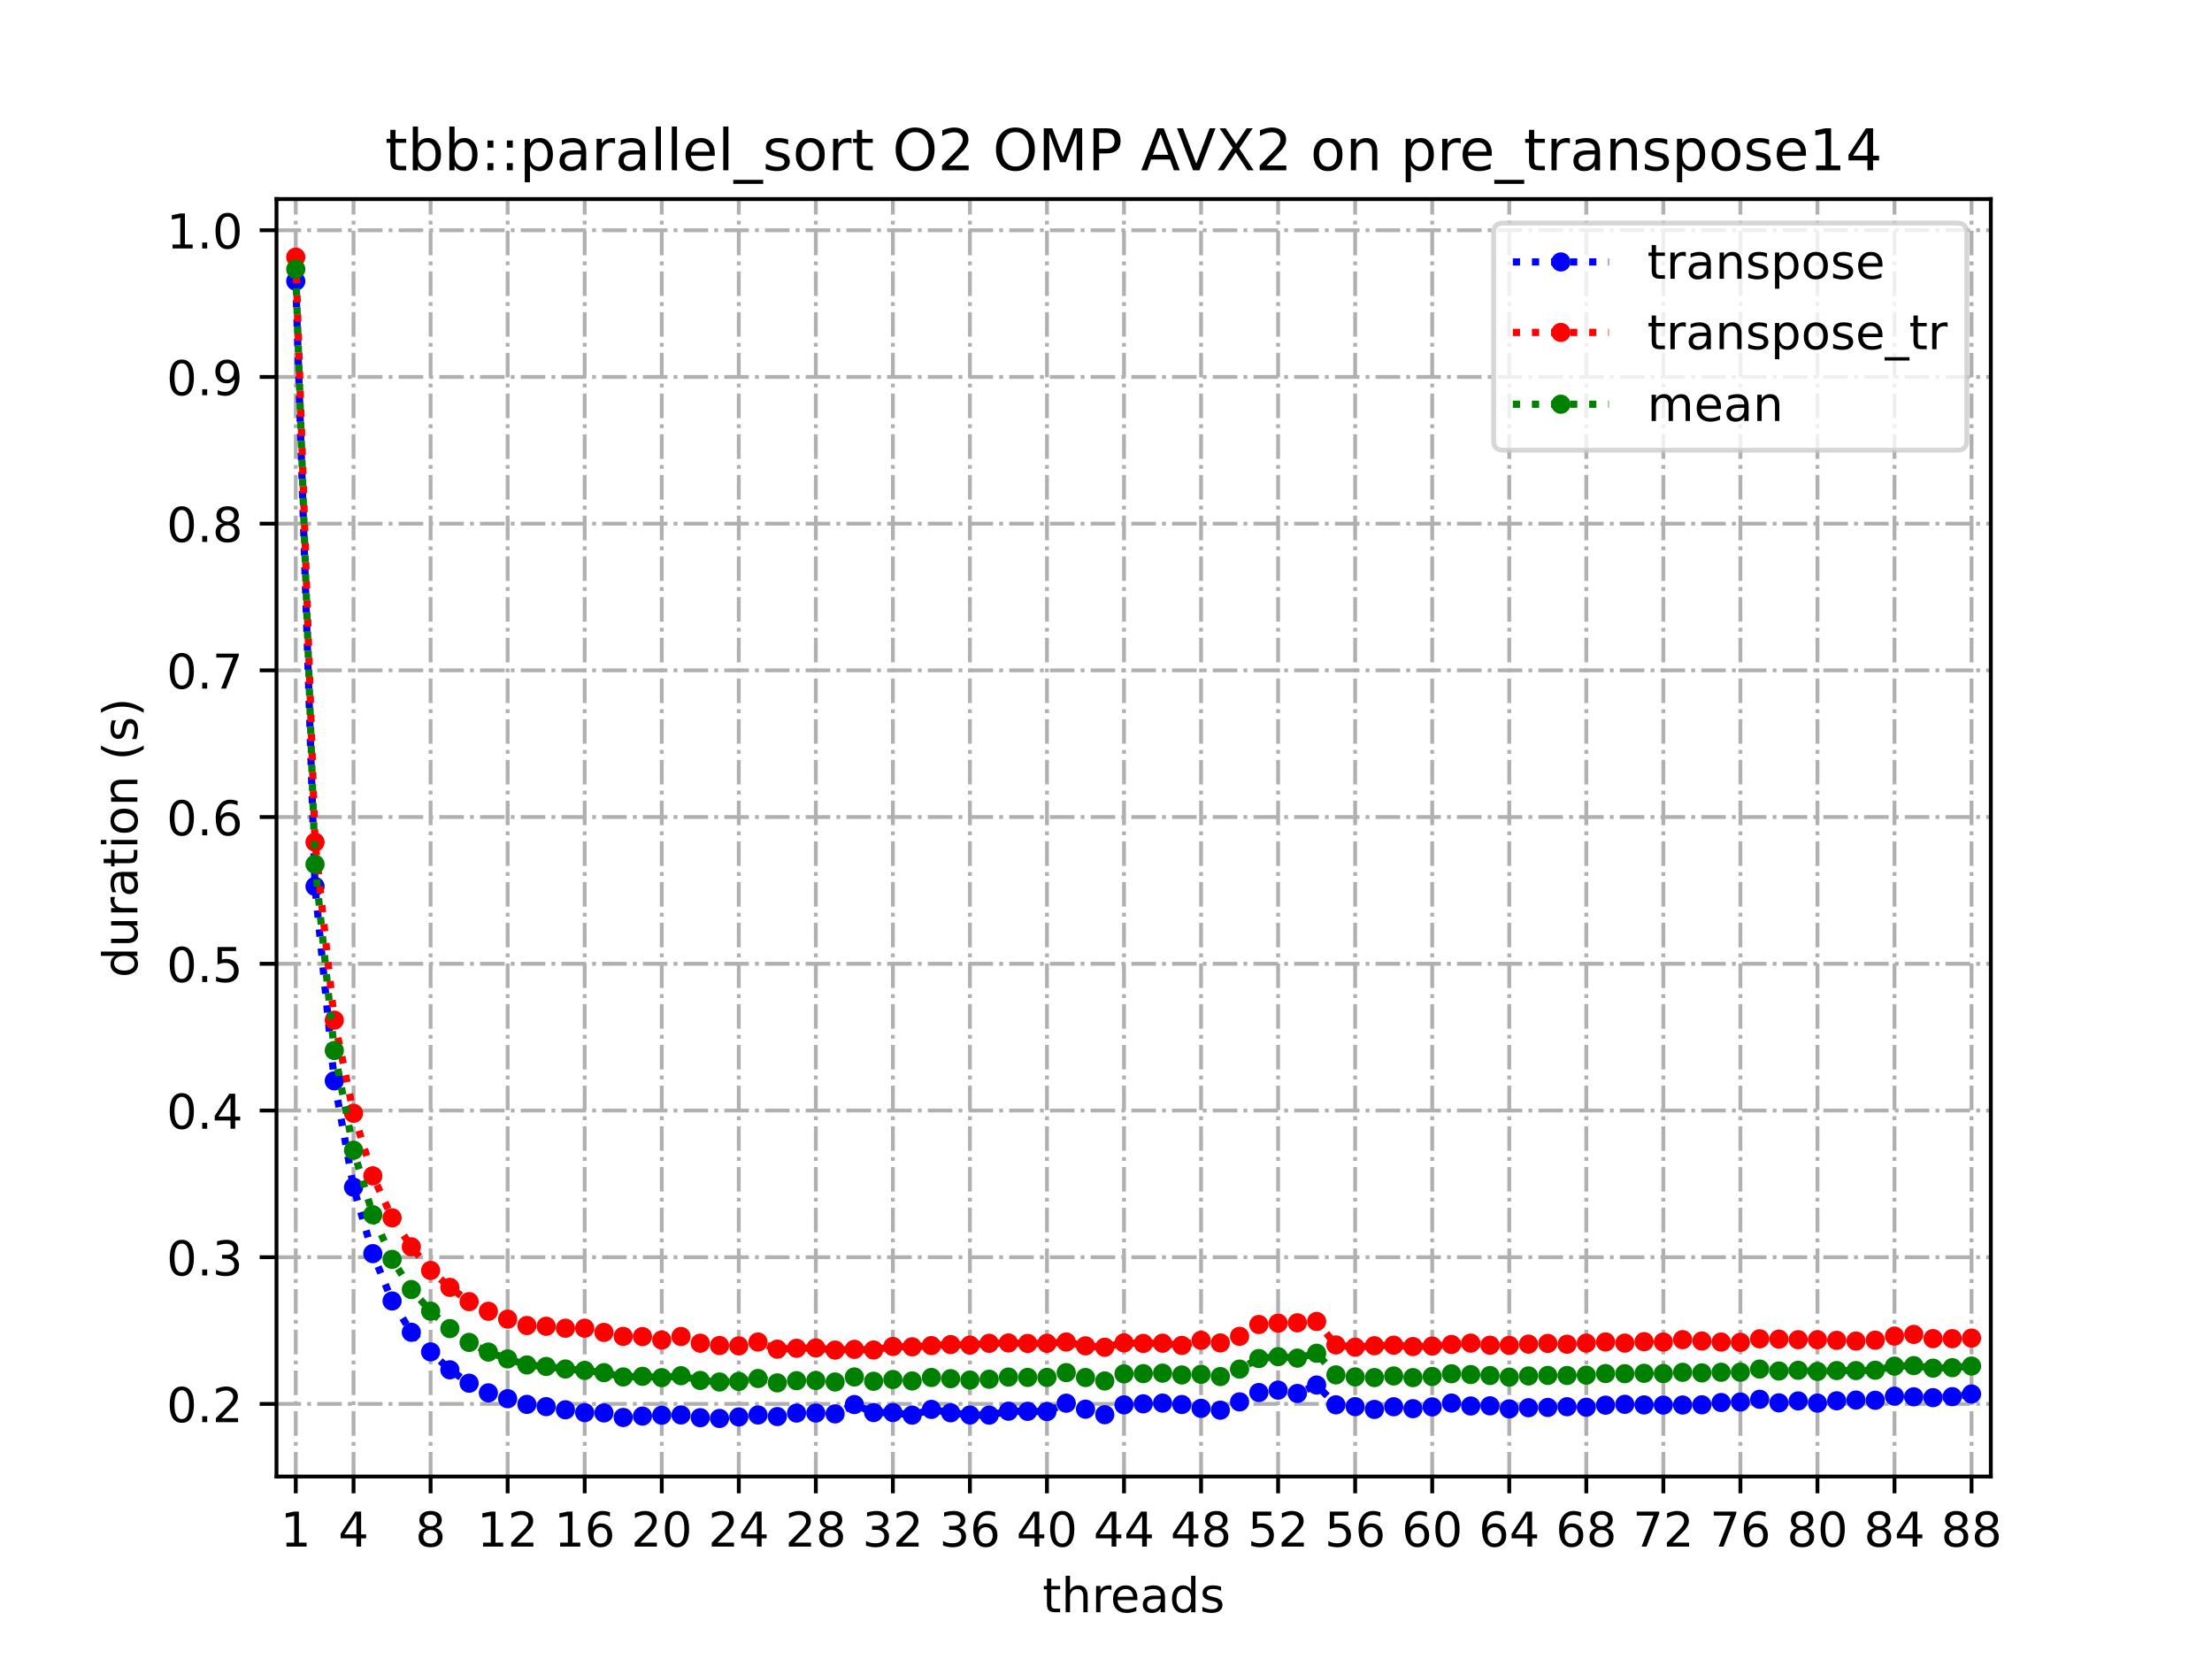 <?xml version="1.0" encoding="utf-8" standalone="no"?>
<!DOCTYPE svg PUBLIC "-//W3C//DTD SVG 1.1//EN"
  "http://www.w3.org/Graphics/SVG/1.1/DTD/svg11.dtd">
<!-- Created with matplotlib (https://matplotlib.org/) -->
<svg height="345.6pt" version="1.1" viewBox="0 0 460.8 345.6" width="460.8pt" xmlns="http://www.w3.org/2000/svg" xmlns:xlink="http://www.w3.org/1999/xlink">
 <defs>
  <style type="text/css">
*{stroke-linecap:butt;stroke-linejoin:round;}
  </style>
 </defs>
 <g id="figure_1">
  <g id="patch_1">
   <path d="M 0 345.6 
L 460.8 345.6 
L 460.8 0 
L 0 0 
z
" style="fill:#ffffff;"/>
  </g>
  <g id="axes_1">
   <g id="patch_2">
    <path d="M 57.6 307.584 
L 414.72 307.584 
L 414.72 41.472 
L 57.6 41.472 
z
" style="fill:#ffffff;"/>
   </g>
   <g id="matplotlib.axis_1">
    <g id="xtick_1">
     <g id="line2d_1">
      <path clip-path="url(#p3ee238f29c)" d="M 61.613 307.584 
L 61.613 41.472 
" style="fill:none;stroke:#b0b0b0;stroke-dasharray:5.12,1.28,0.8,1.28;stroke-dashoffset:0;stroke-width:0.8;"/>
     </g>
     <g id="line2d_2">
      <defs>
       <path d="M 0 0 
L 0 3.5 
" id="m4c1562bfa5" style="stroke:#000000;stroke-width:0.8;"/>
      </defs>
      <g>
       <use style="stroke:#000000;stroke-width:0.8;" x="61.613" xlink:href="#m4c1562bfa5" y="307.584"/>
      </g>
     </g>
     <g id="text_1">
      <!-- 1 -->
      <defs>
       <path d="M 12.406 8.297 
L 28.516 8.297 
L 28.516 63.922 
L 10.984 60.406 
L 10.984 69.391 
L 28.422 72.906 
L 38.281 72.906 
L 38.281 8.297 
L 54.391 8.297 
L 54.391 0 
L 12.406 0 
z
" id="DejaVuSans-49"/>
      </defs>
      <g transform="translate(58.431 322.182)scale(0.1 -0.1)">
       <use xlink:href="#DejaVuSans-49"/>
      </g>
     </g>
    </g>
    <g id="xtick_2">
     <g id="line2d_3">
      <path clip-path="url(#p3ee238f29c)" d="M 73.65 307.584 
L 73.65 41.472 
" style="fill:none;stroke:#b0b0b0;stroke-dasharray:5.12,1.28,0.8,1.28;stroke-dashoffset:0;stroke-width:0.8;"/>
     </g>
     <g id="line2d_4">
      <g>
       <use style="stroke:#000000;stroke-width:0.8;" x="73.65" xlink:href="#m4c1562bfa5" y="307.584"/>
      </g>
     </g>
     <g id="text_2">
      <!-- 4 -->
      <defs>
       <path d="M 37.797 64.312 
L 12.891 25.391 
L 37.797 25.391 
z
M 35.203 72.906 
L 47.609 72.906 
L 47.609 25.391 
L 58.016 25.391 
L 58.016 17.188 
L 47.609 17.188 
L 47.609 0 
L 37.797 0 
L 37.797 17.188 
L 4.891 17.188 
L 4.891 26.703 
z
" id="DejaVuSans-52"/>
      </defs>
      <g transform="translate(70.469 322.182)scale(0.1 -0.1)">
       <use xlink:href="#DejaVuSans-52"/>
      </g>
     </g>
    </g>
    <g id="xtick_3">
     <g id="line2d_5">
      <path clip-path="url(#p3ee238f29c)" d="M 89.701 307.584 
L 89.701 41.472 
" style="fill:none;stroke:#b0b0b0;stroke-dasharray:5.12,1.28,0.8,1.28;stroke-dashoffset:0;stroke-width:0.8;"/>
     </g>
     <g id="line2d_6">
      <g>
       <use style="stroke:#000000;stroke-width:0.8;" x="89.701" xlink:href="#m4c1562bfa5" y="307.584"/>
      </g>
     </g>
     <g id="text_3">
      <!-- 8 -->
      <defs>
       <path d="M 31.781 34.625 
Q 24.75 34.625 20.719 30.859 
Q 16.703 27.094 16.703 20.516 
Q 16.703 13.922 20.719 10.156 
Q 24.75 6.391 31.781 6.391 
Q 38.812 6.391 42.859 10.172 
Q 46.922 13.969 46.922 20.516 
Q 46.922 27.094 42.891 30.859 
Q 38.875 34.625 31.781 34.625 
z
M 21.922 38.812 
Q 15.578 40.375 12.031 44.719 
Q 8.5 49.078 8.5 55.328 
Q 8.5 64.062 14.719 69.141 
Q 20.953 74.219 31.781 74.219 
Q 42.672 74.219 48.875 69.141 
Q 55.078 64.062 55.078 55.328 
Q 55.078 49.078 51.531 44.719 
Q 48 40.375 41.703 38.812 
Q 48.828 37.156 52.797 32.312 
Q 56.781 27.484 56.781 20.516 
Q 56.781 9.906 50.312 4.234 
Q 43.844 -1.422 31.781 -1.422 
Q 19.734 -1.422 13.25 4.234 
Q 6.781 9.906 6.781 20.516 
Q 6.781 27.484 10.781 32.312 
Q 14.797 37.156 21.922 38.812 
z
M 18.312 54.391 
Q 18.312 48.734 21.844 45.562 
Q 25.391 42.391 31.781 42.391 
Q 38.141 42.391 41.719 45.562 
Q 45.312 48.734 45.312 54.391 
Q 45.312 60.062 41.719 63.234 
Q 38.141 66.406 31.781 66.406 
Q 25.391 66.406 21.844 63.234 
Q 18.312 60.062 18.312 54.391 
z
" id="DejaVuSans-56"/>
      </defs>
      <g transform="translate(86.519 322.182)scale(0.1 -0.1)">
       <use xlink:href="#DejaVuSans-56"/>
      </g>
     </g>
    </g>
    <g id="xtick_4">
     <g id="line2d_7">
      <path clip-path="url(#p3ee238f29c)" d="M 105.751 307.584 
L 105.751 41.472 
" style="fill:none;stroke:#b0b0b0;stroke-dasharray:5.12,1.28,0.8,1.28;stroke-dashoffset:0;stroke-width:0.8;"/>
     </g>
     <g id="line2d_8">
      <g>
       <use style="stroke:#000000;stroke-width:0.8;" x="105.751" xlink:href="#m4c1562bfa5" y="307.584"/>
      </g>
     </g>
     <g id="text_4">
      <!-- 12 -->
      <defs>
       <path d="M 19.188 8.297 
L 53.609 8.297 
L 53.609 0 
L 7.328 0 
L 7.328 8.297 
Q 12.938 14.109 22.625 23.891 
Q 32.328 33.688 34.812 36.531 
Q 39.547 41.844 41.422 45.531 
Q 43.312 49.219 43.312 52.781 
Q 43.312 58.594 39.234 62.25 
Q 35.156 65.922 28.609 65.922 
Q 23.969 65.922 18.812 64.312 
Q 13.672 62.703 7.812 59.422 
L 7.812 69.391 
Q 13.766 71.781 18.938 73 
Q 24.125 74.219 28.422 74.219 
Q 39.75 74.219 46.484 68.547 
Q 53.219 62.891 53.219 53.422 
Q 53.219 48.922 51.531 44.891 
Q 49.859 40.875 45.406 35.406 
Q 44.188 33.984 37.641 27.219 
Q 31.109 20.453 19.188 8.297 
z
" id="DejaVuSans-50"/>
      </defs>
      <g transform="translate(99.389 322.182)scale(0.1 -0.1)">
       <use xlink:href="#DejaVuSans-49"/>
       <use x="63.623" xlink:href="#DejaVuSans-50"/>
      </g>
     </g>
    </g>
    <g id="xtick_5">
     <g id="line2d_9">
      <path clip-path="url(#p3ee238f29c)" d="M 121.801 307.584 
L 121.801 41.472 
" style="fill:none;stroke:#b0b0b0;stroke-dasharray:5.12,1.28,0.8,1.28;stroke-dashoffset:0;stroke-width:0.8;"/>
     </g>
     <g id="line2d_10">
      <g>
       <use style="stroke:#000000;stroke-width:0.8;" x="121.801" xlink:href="#m4c1562bfa5" y="307.584"/>
      </g>
     </g>
     <g id="text_5">
      <!-- 16 -->
      <defs>
       <path d="M 33.016 40.375 
Q 26.375 40.375 22.484 35.828 
Q 18.609 31.297 18.609 23.391 
Q 18.609 15.531 22.484 10.953 
Q 26.375 6.391 33.016 6.391 
Q 39.656 6.391 43.531 10.953 
Q 47.406 15.531 47.406 23.391 
Q 47.406 31.297 43.531 35.828 
Q 39.656 40.375 33.016 40.375 
z
M 52.594 71.297 
L 52.594 62.312 
Q 48.875 64.062 45.094 64.984 
Q 41.312 65.922 37.594 65.922 
Q 27.828 65.922 22.672 59.328 
Q 17.531 52.734 16.797 39.406 
Q 19.672 43.656 24.016 45.922 
Q 28.375 48.188 33.594 48.188 
Q 44.578 48.188 50.953 41.516 
Q 57.328 34.859 57.328 23.391 
Q 57.328 12.156 50.688 5.359 
Q 44.047 -1.422 33.016 -1.422 
Q 20.359 -1.422 13.672 8.266 
Q 6.984 17.969 6.984 36.375 
Q 6.984 53.656 15.188 63.938 
Q 23.391 74.219 37.203 74.219 
Q 40.922 74.219 44.703 73.484 
Q 48.484 72.75 52.594 71.297 
z
" id="DejaVuSans-54"/>
      </defs>
      <g transform="translate(115.439 322.182)scale(0.1 -0.1)">
       <use xlink:href="#DejaVuSans-49"/>
       <use x="63.623" xlink:href="#DejaVuSans-54"/>
      </g>
     </g>
    </g>
    <g id="xtick_6">
     <g id="line2d_11">
      <path clip-path="url(#p3ee238f29c)" d="M 137.852 307.584 
L 137.852 41.472 
" style="fill:none;stroke:#b0b0b0;stroke-dasharray:5.12,1.28,0.8,1.28;stroke-dashoffset:0;stroke-width:0.8;"/>
     </g>
     <g id="line2d_12">
      <g>
       <use style="stroke:#000000;stroke-width:0.8;" x="137.852" xlink:href="#m4c1562bfa5" y="307.584"/>
      </g>
     </g>
     <g id="text_6">
      <!-- 20 -->
      <defs>
       <path d="M 31.781 66.406 
Q 24.172 66.406 20.328 58.906 
Q 16.5 51.422 16.5 36.375 
Q 16.5 21.391 20.328 13.891 
Q 24.172 6.391 31.781 6.391 
Q 39.453 6.391 43.281 13.891 
Q 47.125 21.391 47.125 36.375 
Q 47.125 51.422 43.281 58.906 
Q 39.453 66.406 31.781 66.406 
z
M 31.781 74.219 
Q 44.047 74.219 50.516 64.516 
Q 56.984 54.828 56.984 36.375 
Q 56.984 17.969 50.516 8.266 
Q 44.047 -1.422 31.781 -1.422 
Q 19.531 -1.422 13.062 8.266 
Q 6.594 17.969 6.594 36.375 
Q 6.594 54.828 13.062 64.516 
Q 19.531 74.219 31.781 74.219 
z
" id="DejaVuSans-48"/>
      </defs>
      <g transform="translate(131.489 322.182)scale(0.1 -0.1)">
       <use xlink:href="#DejaVuSans-50"/>
       <use x="63.623" xlink:href="#DejaVuSans-48"/>
      </g>
     </g>
    </g>
    <g id="xtick_7">
     <g id="line2d_13">
      <path clip-path="url(#p3ee238f29c)" d="M 153.902 307.584 
L 153.902 41.472 
" style="fill:none;stroke:#b0b0b0;stroke-dasharray:5.12,1.28,0.8,1.28;stroke-dashoffset:0;stroke-width:0.8;"/>
     </g>
     <g id="line2d_14">
      <g>
       <use style="stroke:#000000;stroke-width:0.8;" x="153.902" xlink:href="#m4c1562bfa5" y="307.584"/>
      </g>
     </g>
     <g id="text_7">
      <!-- 24 -->
      <g transform="translate(147.54 322.182)scale(0.1 -0.1)">
       <use xlink:href="#DejaVuSans-50"/>
       <use x="63.623" xlink:href="#DejaVuSans-52"/>
      </g>
     </g>
    </g>
    <g id="xtick_8">
     <g id="line2d_15">
      <path clip-path="url(#p3ee238f29c)" d="M 169.952 307.584 
L 169.952 41.472 
" style="fill:none;stroke:#b0b0b0;stroke-dasharray:5.12,1.28,0.8,1.28;stroke-dashoffset:0;stroke-width:0.8;"/>
     </g>
     <g id="line2d_16">
      <g>
       <use style="stroke:#000000;stroke-width:0.8;" x="169.952" xlink:href="#m4c1562bfa5" y="307.584"/>
      </g>
     </g>
     <g id="text_8">
      <!-- 28 -->
      <g transform="translate(163.59 322.182)scale(0.1 -0.1)">
       <use xlink:href="#DejaVuSans-50"/>
       <use x="63.623" xlink:href="#DejaVuSans-56"/>
      </g>
     </g>
    </g>
    <g id="xtick_9">
     <g id="line2d_17">
      <path clip-path="url(#p3ee238f29c)" d="M 186.003 307.584 
L 186.003 41.472 
" style="fill:none;stroke:#b0b0b0;stroke-dasharray:5.12,1.28,0.8,1.28;stroke-dashoffset:0;stroke-width:0.8;"/>
     </g>
     <g id="line2d_18">
      <g>
       <use style="stroke:#000000;stroke-width:0.8;" x="186.003" xlink:href="#m4c1562bfa5" y="307.584"/>
      </g>
     </g>
     <g id="text_9">
      <!-- 32 -->
      <defs>
       <path d="M 40.578 39.312 
Q 47.656 37.797 51.625 33 
Q 55.609 28.219 55.609 21.188 
Q 55.609 10.406 48.188 4.484 
Q 40.766 -1.422 27.094 -1.422 
Q 22.516 -1.422 17.656 -0.516 
Q 12.797 0.391 7.625 2.203 
L 7.625 11.719 
Q 11.719 9.328 16.594 8.109 
Q 21.484 6.891 26.812 6.891 
Q 36.078 6.891 40.938 10.547 
Q 45.797 14.203 45.797 21.188 
Q 45.797 27.641 41.281 31.266 
Q 36.766 34.906 28.719 34.906 
L 20.219 34.906 
L 20.219 43.016 
L 29.109 43.016 
Q 36.375 43.016 40.234 45.922 
Q 44.094 48.828 44.094 54.297 
Q 44.094 59.906 40.109 62.906 
Q 36.141 65.922 28.719 65.922 
Q 24.656 65.922 20.016 65.031 
Q 15.375 64.156 9.812 62.312 
L 9.812 71.094 
Q 15.438 72.656 20.344 73.438 
Q 25.25 74.219 29.594 74.219 
Q 40.828 74.219 47.359 69.109 
Q 53.906 64.016 53.906 55.328 
Q 53.906 49.266 50.438 45.094 
Q 46.969 40.922 40.578 39.312 
z
" id="DejaVuSans-51"/>
      </defs>
      <g transform="translate(179.64 322.182)scale(0.1 -0.1)">
       <use xlink:href="#DejaVuSans-51"/>
       <use x="63.623" xlink:href="#DejaVuSans-50"/>
      </g>
     </g>
    </g>
    <g id="xtick_10">
     <g id="line2d_19">
      <path clip-path="url(#p3ee238f29c)" d="M 202.053 307.584 
L 202.053 41.472 
" style="fill:none;stroke:#b0b0b0;stroke-dasharray:5.12,1.28,0.8,1.28;stroke-dashoffset:0;stroke-width:0.8;"/>
     </g>
     <g id="line2d_20">
      <g>
       <use style="stroke:#000000;stroke-width:0.8;" x="202.053" xlink:href="#m4c1562bfa5" y="307.584"/>
      </g>
     </g>
     <g id="text_10">
      <!-- 36 -->
      <g transform="translate(195.691 322.182)scale(0.1 -0.1)">
       <use xlink:href="#DejaVuSans-51"/>
       <use x="63.623" xlink:href="#DejaVuSans-54"/>
      </g>
     </g>
    </g>
    <g id="xtick_11">
     <g id="line2d_21">
      <path clip-path="url(#p3ee238f29c)" d="M 218.103 307.584 
L 218.103 41.472 
" style="fill:none;stroke:#b0b0b0;stroke-dasharray:5.12,1.28,0.8,1.28;stroke-dashoffset:0;stroke-width:0.8;"/>
     </g>
     <g id="line2d_22">
      <g>
       <use style="stroke:#000000;stroke-width:0.8;" x="218.103" xlink:href="#m4c1562bfa5" y="307.584"/>
      </g>
     </g>
     <g id="text_11">
      <!-- 40 -->
      <g transform="translate(211.741 322.182)scale(0.1 -0.1)">
       <use xlink:href="#DejaVuSans-52"/>
       <use x="63.623" xlink:href="#DejaVuSans-48"/>
      </g>
     </g>
    </g>
    <g id="xtick_12">
     <g id="line2d_23">
      <path clip-path="url(#p3ee238f29c)" d="M 234.154 307.584 
L 234.154 41.472 
" style="fill:none;stroke:#b0b0b0;stroke-dasharray:5.12,1.28,0.8,1.28;stroke-dashoffset:0;stroke-width:0.8;"/>
     </g>
     <g id="line2d_24">
      <g>
       <use style="stroke:#000000;stroke-width:0.8;" x="234.154" xlink:href="#m4c1562bfa5" y="307.584"/>
      </g>
     </g>
     <g id="text_12">
      <!-- 44 -->
      <g transform="translate(227.791 322.182)scale(0.1 -0.1)">
       <use xlink:href="#DejaVuSans-52"/>
       <use x="63.623" xlink:href="#DejaVuSans-52"/>
      </g>
     </g>
    </g>
    <g id="xtick_13">
     <g id="line2d_25">
      <path clip-path="url(#p3ee238f29c)" d="M 250.204 307.584 
L 250.204 41.472 
" style="fill:none;stroke:#b0b0b0;stroke-dasharray:5.12,1.28,0.8,1.28;stroke-dashoffset:0;stroke-width:0.8;"/>
     </g>
     <g id="line2d_26">
      <g>
       <use style="stroke:#000000;stroke-width:0.8;" x="250.204" xlink:href="#m4c1562bfa5" y="307.584"/>
      </g>
     </g>
     <g id="text_13">
      <!-- 48 -->
      <g transform="translate(243.842 322.182)scale(0.1 -0.1)">
       <use xlink:href="#DejaVuSans-52"/>
       <use x="63.623" xlink:href="#DejaVuSans-56"/>
      </g>
     </g>
    </g>
    <g id="xtick_14">
     <g id="line2d_27">
      <path clip-path="url(#p3ee238f29c)" d="M 266.254 307.584 
L 266.254 41.472 
" style="fill:none;stroke:#b0b0b0;stroke-dasharray:5.12,1.28,0.8,1.28;stroke-dashoffset:0;stroke-width:0.8;"/>
     </g>
     <g id="line2d_28">
      <g>
       <use style="stroke:#000000;stroke-width:0.8;" x="266.254" xlink:href="#m4c1562bfa5" y="307.584"/>
      </g>
     </g>
     <g id="text_14">
      <!-- 52 -->
      <defs>
       <path d="M 10.797 72.906 
L 49.516 72.906 
L 49.516 64.594 
L 19.828 64.594 
L 19.828 46.734 
Q 21.969 47.469 24.109 47.828 
Q 26.266 48.188 28.422 48.188 
Q 40.625 48.188 47.75 41.5 
Q 54.891 34.812 54.891 23.391 
Q 54.891 11.625 47.562 5.094 
Q 40.234 -1.422 26.906 -1.422 
Q 22.312 -1.422 17.547 -0.641 
Q 12.797 0.141 7.719 1.703 
L 7.719 11.625 
Q 12.109 9.234 16.797 8.062 
Q 21.484 6.891 26.703 6.891 
Q 35.156 6.891 40.078 11.328 
Q 45.016 15.766 45.016 23.391 
Q 45.016 31 40.078 35.438 
Q 35.156 39.891 26.703 39.891 
Q 22.75 39.891 18.812 39.016 
Q 14.891 38.141 10.797 36.281 
z
" id="DejaVuSans-53"/>
      </defs>
      <g transform="translate(259.892 322.182)scale(0.1 -0.1)">
       <use xlink:href="#DejaVuSans-53"/>
       <use x="63.623" xlink:href="#DejaVuSans-50"/>
      </g>
     </g>
    </g>
    <g id="xtick_15">
     <g id="line2d_29">
      <path clip-path="url(#p3ee238f29c)" d="M 282.305 307.584 
L 282.305 41.472 
" style="fill:none;stroke:#b0b0b0;stroke-dasharray:5.12,1.28,0.8,1.28;stroke-dashoffset:0;stroke-width:0.8;"/>
     </g>
     <g id="line2d_30">
      <g>
       <use style="stroke:#000000;stroke-width:0.8;" x="282.305" xlink:href="#m4c1562bfa5" y="307.584"/>
      </g>
     </g>
     <g id="text_15">
      <!-- 56 -->
      <g transform="translate(275.942 322.182)scale(0.1 -0.1)">
       <use xlink:href="#DejaVuSans-53"/>
       <use x="63.623" xlink:href="#DejaVuSans-54"/>
      </g>
     </g>
    </g>
    <g id="xtick_16">
     <g id="line2d_31">
      <path clip-path="url(#p3ee238f29c)" d="M 298.355 307.584 
L 298.355 41.472 
" style="fill:none;stroke:#b0b0b0;stroke-dasharray:5.12,1.28,0.8,1.28;stroke-dashoffset:0;stroke-width:0.8;"/>
     </g>
     <g id="line2d_32">
      <g>
       <use style="stroke:#000000;stroke-width:0.8;" x="298.355" xlink:href="#m4c1562bfa5" y="307.584"/>
      </g>
     </g>
     <g id="text_16">
      <!-- 60 -->
      <g transform="translate(291.993 322.182)scale(0.1 -0.1)">
       <use xlink:href="#DejaVuSans-54"/>
       <use x="63.623" xlink:href="#DejaVuSans-48"/>
      </g>
     </g>
    </g>
    <g id="xtick_17">
     <g id="line2d_33">
      <path clip-path="url(#p3ee238f29c)" d="M 314.405 307.584 
L 314.405 41.472 
" style="fill:none;stroke:#b0b0b0;stroke-dasharray:5.12,1.28,0.8,1.28;stroke-dashoffset:0;stroke-width:0.8;"/>
     </g>
     <g id="line2d_34">
      <g>
       <use style="stroke:#000000;stroke-width:0.8;" x="314.405" xlink:href="#m4c1562bfa5" y="307.584"/>
      </g>
     </g>
     <g id="text_17">
      <!-- 64 -->
      <g transform="translate(308.043 322.182)scale(0.1 -0.1)">
       <use xlink:href="#DejaVuSans-54"/>
       <use x="63.623" xlink:href="#DejaVuSans-52"/>
      </g>
     </g>
    </g>
    <g id="xtick_18">
     <g id="line2d_35">
      <path clip-path="url(#p3ee238f29c)" d="M 330.456 307.584 
L 330.456 41.472 
" style="fill:none;stroke:#b0b0b0;stroke-dasharray:5.12,1.28,0.8,1.28;stroke-dashoffset:0;stroke-width:0.8;"/>
     </g>
     <g id="line2d_36">
      <g>
       <use style="stroke:#000000;stroke-width:0.8;" x="330.456" xlink:href="#m4c1562bfa5" y="307.584"/>
      </g>
     </g>
     <g id="text_18">
      <!-- 68 -->
      <g transform="translate(324.093 322.182)scale(0.1 -0.1)">
       <use xlink:href="#DejaVuSans-54"/>
       <use x="63.623" xlink:href="#DejaVuSans-56"/>
      </g>
     </g>
    </g>
    <g id="xtick_19">
     <g id="line2d_37">
      <path clip-path="url(#p3ee238f29c)" d="M 346.506 307.584 
L 346.506 41.472 
" style="fill:none;stroke:#b0b0b0;stroke-dasharray:5.12,1.28,0.8,1.28;stroke-dashoffset:0;stroke-width:0.8;"/>
     </g>
     <g id="line2d_38">
      <g>
       <use style="stroke:#000000;stroke-width:0.8;" x="346.506" xlink:href="#m4c1562bfa5" y="307.584"/>
      </g>
     </g>
     <g id="text_19">
      <!-- 72 -->
      <defs>
       <path d="M 8.203 72.906 
L 55.078 72.906 
L 55.078 68.703 
L 28.609 0 
L 18.312 0 
L 43.219 64.594 
L 8.203 64.594 
z
" id="DejaVuSans-55"/>
      </defs>
      <g transform="translate(340.144 322.182)scale(0.1 -0.1)">
       <use xlink:href="#DejaVuSans-55"/>
       <use x="63.623" xlink:href="#DejaVuSans-50"/>
      </g>
     </g>
    </g>
    <g id="xtick_20">
     <g id="line2d_39">
      <path clip-path="url(#p3ee238f29c)" d="M 362.556 307.584 
L 362.556 41.472 
" style="fill:none;stroke:#b0b0b0;stroke-dasharray:5.12,1.28,0.8,1.28;stroke-dashoffset:0;stroke-width:0.8;"/>
     </g>
     <g id="line2d_40">
      <g>
       <use style="stroke:#000000;stroke-width:0.8;" x="362.556" xlink:href="#m4c1562bfa5" y="307.584"/>
      </g>
     </g>
     <g id="text_20">
      <!-- 76 -->
      <g transform="translate(356.194 322.182)scale(0.1 -0.1)">
       <use xlink:href="#DejaVuSans-55"/>
       <use x="63.623" xlink:href="#DejaVuSans-54"/>
      </g>
     </g>
    </g>
    <g id="xtick_21">
     <g id="line2d_41">
      <path clip-path="url(#p3ee238f29c)" d="M 378.607 307.584 
L 378.607 41.472 
" style="fill:none;stroke:#b0b0b0;stroke-dasharray:5.12,1.28,0.8,1.28;stroke-dashoffset:0;stroke-width:0.8;"/>
     </g>
     <g id="line2d_42">
      <g>
       <use style="stroke:#000000;stroke-width:0.8;" x="378.607" xlink:href="#m4c1562bfa5" y="307.584"/>
      </g>
     </g>
     <g id="text_21">
      <!-- 80 -->
      <g transform="translate(372.244 322.182)scale(0.1 -0.1)">
       <use xlink:href="#DejaVuSans-56"/>
       <use x="63.623" xlink:href="#DejaVuSans-48"/>
      </g>
     </g>
    </g>
    <g id="xtick_22">
     <g id="line2d_43">
      <path clip-path="url(#p3ee238f29c)" d="M 394.657 307.584 
L 394.657 41.472 
" style="fill:none;stroke:#b0b0b0;stroke-dasharray:5.12,1.28,0.8,1.28;stroke-dashoffset:0;stroke-width:0.8;"/>
     </g>
     <g id="line2d_44">
      <g>
       <use style="stroke:#000000;stroke-width:0.8;" x="394.657" xlink:href="#m4c1562bfa5" y="307.584"/>
      </g>
     </g>
     <g id="text_22">
      <!-- 84 -->
      <g transform="translate(388.295 322.182)scale(0.1 -0.1)">
       <use xlink:href="#DejaVuSans-56"/>
       <use x="63.623" xlink:href="#DejaVuSans-52"/>
      </g>
     </g>
    </g>
    <g id="xtick_23">
     <g id="line2d_45">
      <path clip-path="url(#p3ee238f29c)" d="M 410.707 307.584 
L 410.707 41.472 
" style="fill:none;stroke:#b0b0b0;stroke-dasharray:5.12,1.28,0.8,1.28;stroke-dashoffset:0;stroke-width:0.8;"/>
     </g>
     <g id="line2d_46">
      <g>
       <use style="stroke:#000000;stroke-width:0.8;" x="410.707" xlink:href="#m4c1562bfa5" y="307.584"/>
      </g>
     </g>
     <g id="text_23">
      <!-- 88 -->
      <g transform="translate(404.345 322.182)scale(0.1 -0.1)">
       <use xlink:href="#DejaVuSans-56"/>
       <use x="63.623" xlink:href="#DejaVuSans-56"/>
      </g>
     </g>
    </g>
    <g id="text_24">
     <!-- threads -->
     <defs>
      <path d="M 18.312 70.219 
L 18.312 54.688 
L 36.812 54.688 
L 36.812 47.703 
L 18.312 47.703 
L 18.312 18.016 
Q 18.312 11.328 20.141 9.422 
Q 21.969 7.516 27.594 7.516 
L 36.812 7.516 
L 36.812 0 
L 27.594 0 
Q 17.188 0 13.234 3.875 
Q 9.281 7.766 9.281 18.016 
L 9.281 47.703 
L 2.688 47.703 
L 2.688 54.688 
L 9.281 54.688 
L 9.281 70.219 
z
" id="DejaVuSans-116"/>
      <path d="M 54.891 33.016 
L 54.891 0 
L 45.906 0 
L 45.906 32.719 
Q 45.906 40.484 42.875 44.328 
Q 39.844 48.188 33.797 48.188 
Q 26.516 48.188 22.312 43.547 
Q 18.109 38.922 18.109 30.906 
L 18.109 0 
L 9.078 0 
L 9.078 75.984 
L 18.109 75.984 
L 18.109 46.188 
Q 21.344 51.125 25.703 53.562 
Q 30.078 56 35.797 56 
Q 45.219 56 50.047 50.172 
Q 54.891 44.344 54.891 33.016 
z
" id="DejaVuSans-104"/>
      <path d="M 41.109 46.297 
Q 39.594 47.172 37.812 47.578 
Q 36.031 48 33.891 48 
Q 26.266 48 22.188 43.047 
Q 18.109 38.094 18.109 28.812 
L 18.109 0 
L 9.078 0 
L 9.078 54.688 
L 18.109 54.688 
L 18.109 46.188 
Q 20.953 51.172 25.484 53.578 
Q 30.031 56 36.531 56 
Q 37.453 56 38.578 55.875 
Q 39.703 55.766 41.062 55.516 
z
" id="DejaVuSans-114"/>
      <path d="M 56.203 29.594 
L 56.203 25.203 
L 14.891 25.203 
Q 15.484 15.922 20.484 11.062 
Q 25.484 6.203 34.422 6.203 
Q 39.594 6.203 44.453 7.469 
Q 49.312 8.734 54.109 11.281 
L 54.109 2.781 
Q 49.266 0.734 44.188 -0.344 
Q 39.109 -1.422 33.891 -1.422 
Q 20.797 -1.422 13.156 6.188 
Q 5.516 13.812 5.516 26.812 
Q 5.516 40.234 12.766 48.109 
Q 20.016 56 32.328 56 
Q 43.359 56 49.781 48.891 
Q 56.203 41.797 56.203 29.594 
z
M 47.219 32.234 
Q 47.125 39.594 43.094 43.984 
Q 39.062 48.391 32.422 48.391 
Q 24.906 48.391 20.391 44.141 
Q 15.875 39.891 15.188 32.172 
z
" id="DejaVuSans-101"/>
      <path d="M 34.281 27.484 
Q 23.391 27.484 19.188 25 
Q 14.984 22.516 14.984 16.5 
Q 14.984 11.719 18.141 8.906 
Q 21.297 6.109 26.703 6.109 
Q 34.188 6.109 38.703 11.406 
Q 43.219 16.703 43.219 25.484 
L 43.219 27.484 
z
M 52.203 31.203 
L 52.203 0 
L 43.219 0 
L 43.219 8.297 
Q 40.141 3.328 35.547 0.953 
Q 30.953 -1.422 24.312 -1.422 
Q 15.922 -1.422 10.953 3.297 
Q 6 8.016 6 15.922 
Q 6 25.141 12.172 29.828 
Q 18.359 34.516 30.609 34.516 
L 43.219 34.516 
L 43.219 35.406 
Q 43.219 41.609 39.141 45 
Q 35.062 48.391 27.688 48.391 
Q 23 48.391 18.547 47.266 
Q 14.109 46.141 10.016 43.891 
L 10.016 52.203 
Q 14.938 54.109 19.578 55.047 
Q 24.219 56 28.609 56 
Q 40.484 56 46.344 49.844 
Q 52.203 43.703 52.203 31.203 
z
" id="DejaVuSans-97"/>
      <path d="M 45.406 46.391 
L 45.406 75.984 
L 54.391 75.984 
L 54.391 0 
L 45.406 0 
L 45.406 8.203 
Q 42.578 3.328 38.25 0.953 
Q 33.938 -1.422 27.875 -1.422 
Q 17.969 -1.422 11.734 6.484 
Q 5.516 14.406 5.516 27.297 
Q 5.516 40.188 11.734 48.094 
Q 17.969 56 27.875 56 
Q 33.938 56 38.25 53.625 
Q 42.578 51.266 45.406 46.391 
z
M 14.797 27.297 
Q 14.797 17.391 18.875 11.75 
Q 22.953 6.109 30.078 6.109 
Q 37.203 6.109 41.297 11.75 
Q 45.406 17.391 45.406 27.297 
Q 45.406 37.203 41.297 42.844 
Q 37.203 48.484 30.078 48.484 
Q 22.953 48.484 18.875 42.844 
Q 14.797 37.203 14.797 27.297 
z
" id="DejaVuSans-100"/>
      <path d="M 44.281 53.078 
L 44.281 44.578 
Q 40.484 46.531 36.375 47.5 
Q 32.281 48.484 27.875 48.484 
Q 21.188 48.484 17.844 46.438 
Q 14.5 44.391 14.5 40.281 
Q 14.5 37.156 16.891 35.375 
Q 19.281 33.594 26.516 31.984 
L 29.594 31.297 
Q 39.156 29.25 43.188 25.516 
Q 47.219 21.781 47.219 15.094 
Q 47.219 7.469 41.188 3.016 
Q 35.156 -1.422 24.609 -1.422 
Q 20.219 -1.422 15.453 -0.562 
Q 10.688 0.297 5.422 2 
L 5.422 11.281 
Q 10.406 8.688 15.234 7.391 
Q 20.062 6.109 24.812 6.109 
Q 31.156 6.109 34.562 8.281 
Q 37.984 10.453 37.984 14.406 
Q 37.984 18.062 35.516 20.016 
Q 33.062 21.969 24.703 23.781 
L 21.578 24.516 
Q 13.234 26.266 9.516 29.906 
Q 5.812 33.547 5.812 39.891 
Q 5.812 47.609 11.281 51.797 
Q 16.75 56 26.812 56 
Q 31.781 56 36.172 55.266 
Q 40.578 54.547 44.281 53.078 
z
" id="DejaVuSans-115"/>
     </defs>
     <g transform="translate(217.169 335.861)scale(0.1 -0.1)">
      <use xlink:href="#DejaVuSans-116"/>
      <use x="39.209" xlink:href="#DejaVuSans-104"/>
      <use x="102.588" xlink:href="#DejaVuSans-114"/>
      <use x="141.451" xlink:href="#DejaVuSans-101"/>
      <use x="202.975" xlink:href="#DejaVuSans-97"/>
      <use x="264.254" xlink:href="#DejaVuSans-100"/>
      <use x="327.73" xlink:href="#DejaVuSans-115"/>
     </g>
    </g>
   </g>
   <g id="matplotlib.axis_2">
    <g id="ytick_1">
     <g id="line2d_47">
      <path clip-path="url(#p3ee238f29c)" d="M 57.6 292.461 
L 414.72 292.461 
" style="fill:none;stroke:#b0b0b0;stroke-dasharray:5.12,1.28,0.8,1.28;stroke-dashoffset:0;stroke-width:0.8;"/>
     </g>
     <g id="line2d_48">
      <defs>
       <path d="M 0 0 
L -3.5 0 
" id="mab2bce89d4" style="stroke:#000000;stroke-width:0.8;"/>
      </defs>
      <g>
       <use style="stroke:#000000;stroke-width:0.8;" x="57.6" xlink:href="#mab2bce89d4" y="292.461"/>
      </g>
     </g>
     <g id="text_25">
      <!-- 0.2 -->
      <defs>
       <path d="M 10.688 12.406 
L 21 12.406 
L 21 0 
L 10.688 0 
z
" id="DejaVuSans-46"/>
      </defs>
      <g transform="translate(34.697 296.26)scale(0.1 -0.1)">
       <use xlink:href="#DejaVuSans-48"/>
       <use x="63.623" xlink:href="#DejaVuSans-46"/>
       <use x="95.41" xlink:href="#DejaVuSans-50"/>
      </g>
     </g>
    </g>
    <g id="ytick_2">
     <g id="line2d_49">
      <path clip-path="url(#p3ee238f29c)" d="M 57.6 261.898 
L 414.72 261.898 
" style="fill:none;stroke:#b0b0b0;stroke-dasharray:5.12,1.28,0.8,1.28;stroke-dashoffset:0;stroke-width:0.8;"/>
     </g>
     <g id="line2d_50">
      <g>
       <use style="stroke:#000000;stroke-width:0.8;" x="57.6" xlink:href="#mab2bce89d4" y="261.898"/>
      </g>
     </g>
     <g id="text_26">
      <!-- 0.3 -->
      <g transform="translate(34.697 265.698)scale(0.1 -0.1)">
       <use xlink:href="#DejaVuSans-48"/>
       <use x="63.623" xlink:href="#DejaVuSans-46"/>
       <use x="95.41" xlink:href="#DejaVuSans-51"/>
      </g>
     </g>
    </g>
    <g id="ytick_3">
     <g id="line2d_51">
      <path clip-path="url(#p3ee238f29c)" d="M 57.6 231.336 
L 414.72 231.336 
" style="fill:none;stroke:#b0b0b0;stroke-dasharray:5.12,1.28,0.8,1.28;stroke-dashoffset:0;stroke-width:0.8;"/>
     </g>
     <g id="line2d_52">
      <g>
       <use style="stroke:#000000;stroke-width:0.8;" x="57.6" xlink:href="#mab2bce89d4" y="231.336"/>
      </g>
     </g>
     <g id="text_27">
      <!-- 0.4 -->
      <g transform="translate(34.697 235.135)scale(0.1 -0.1)">
       <use xlink:href="#DejaVuSans-48"/>
       <use x="63.623" xlink:href="#DejaVuSans-46"/>
       <use x="95.41" xlink:href="#DejaVuSans-52"/>
      </g>
     </g>
    </g>
    <g id="ytick_4">
     <g id="line2d_53">
      <path clip-path="url(#p3ee238f29c)" d="M 57.6 200.774 
L 414.72 200.774 
" style="fill:none;stroke:#b0b0b0;stroke-dasharray:5.12,1.28,0.8,1.28;stroke-dashoffset:0;stroke-width:0.8;"/>
     </g>
     <g id="line2d_54">
      <g>
       <use style="stroke:#000000;stroke-width:0.8;" x="57.6" xlink:href="#mab2bce89d4" y="200.774"/>
      </g>
     </g>
     <g id="text_28">
      <!-- 0.5 -->
      <g transform="translate(34.697 204.573)scale(0.1 -0.1)">
       <use xlink:href="#DejaVuSans-48"/>
       <use x="63.623" xlink:href="#DejaVuSans-46"/>
       <use x="95.41" xlink:href="#DejaVuSans-53"/>
      </g>
     </g>
    </g>
    <g id="ytick_5">
     <g id="line2d_55">
      <path clip-path="url(#p3ee238f29c)" d="M 57.6 170.212 
L 414.72 170.212 
" style="fill:none;stroke:#b0b0b0;stroke-dasharray:5.12,1.28,0.8,1.28;stroke-dashoffset:0;stroke-width:0.8;"/>
     </g>
     <g id="line2d_56">
      <g>
       <use style="stroke:#000000;stroke-width:0.8;" x="57.6" xlink:href="#mab2bce89d4" y="170.212"/>
      </g>
     </g>
     <g id="text_29">
      <!-- 0.6 -->
      <g transform="translate(34.697 174.011)scale(0.1 -0.1)">
       <use xlink:href="#DejaVuSans-48"/>
       <use x="63.623" xlink:href="#DejaVuSans-46"/>
       <use x="95.41" xlink:href="#DejaVuSans-54"/>
      </g>
     </g>
    </g>
    <g id="ytick_6">
     <g id="line2d_57">
      <path clip-path="url(#p3ee238f29c)" d="M 57.6 139.649 
L 414.72 139.649 
" style="fill:none;stroke:#b0b0b0;stroke-dasharray:5.12,1.28,0.8,1.28;stroke-dashoffset:0;stroke-width:0.8;"/>
     </g>
     <g id="line2d_58">
      <g>
       <use style="stroke:#000000;stroke-width:0.8;" x="57.6" xlink:href="#mab2bce89d4" y="139.649"/>
      </g>
     </g>
     <g id="text_30">
      <!-- 0.7 -->
      <g transform="translate(34.697 143.449)scale(0.1 -0.1)">
       <use xlink:href="#DejaVuSans-48"/>
       <use x="63.623" xlink:href="#DejaVuSans-46"/>
       <use x="95.41" xlink:href="#DejaVuSans-55"/>
      </g>
     </g>
    </g>
    <g id="ytick_7">
     <g id="line2d_59">
      <path clip-path="url(#p3ee238f29c)" d="M 57.6 109.087 
L 414.72 109.087 
" style="fill:none;stroke:#b0b0b0;stroke-dasharray:5.12,1.28,0.8,1.28;stroke-dashoffset:0;stroke-width:0.8;"/>
     </g>
     <g id="line2d_60">
      <g>
       <use style="stroke:#000000;stroke-width:0.8;" x="57.6" xlink:href="#mab2bce89d4" y="109.087"/>
      </g>
     </g>
     <g id="text_31">
      <!-- 0.8 -->
      <g transform="translate(34.697 112.886)scale(0.1 -0.1)">
       <use xlink:href="#DejaVuSans-48"/>
       <use x="63.623" xlink:href="#DejaVuSans-46"/>
       <use x="95.41" xlink:href="#DejaVuSans-56"/>
      </g>
     </g>
    </g>
    <g id="ytick_8">
     <g id="line2d_61">
      <path clip-path="url(#p3ee238f29c)" d="M 57.6 78.525 
L 414.72 78.525 
" style="fill:none;stroke:#b0b0b0;stroke-dasharray:5.12,1.28,0.8,1.28;stroke-dashoffset:0;stroke-width:0.8;"/>
     </g>
     <g id="line2d_62">
      <g>
       <use style="stroke:#000000;stroke-width:0.8;" x="57.6" xlink:href="#mab2bce89d4" y="78.525"/>
      </g>
     </g>
     <g id="text_32">
      <!-- 0.9 -->
      <defs>
       <path d="M 10.984 1.516 
L 10.984 10.5 
Q 14.703 8.734 18.5 7.812 
Q 22.312 6.891 25.984 6.891 
Q 35.75 6.891 40.891 13.453 
Q 46.047 20.016 46.781 33.406 
Q 43.953 29.203 39.594 26.953 
Q 35.25 24.703 29.984 24.703 
Q 19.047 24.703 12.672 31.312 
Q 6.297 37.938 6.297 49.422 
Q 6.297 60.641 12.938 67.422 
Q 19.578 74.219 30.609 74.219 
Q 43.266 74.219 49.922 64.516 
Q 56.594 54.828 56.594 36.375 
Q 56.594 19.141 48.406 8.859 
Q 40.234 -1.422 26.422 -1.422 
Q 22.703 -1.422 18.891 -0.688 
Q 15.094 0.047 10.984 1.516 
z
M 30.609 32.422 
Q 37.25 32.422 41.125 36.953 
Q 45.016 41.5 45.016 49.422 
Q 45.016 57.281 41.125 61.844 
Q 37.25 66.406 30.609 66.406 
Q 23.969 66.406 20.094 61.844 
Q 16.219 57.281 16.219 49.422 
Q 16.219 41.5 20.094 36.953 
Q 23.969 32.422 30.609 32.422 
z
" id="DejaVuSans-57"/>
      </defs>
      <g transform="translate(34.697 82.324)scale(0.1 -0.1)">
       <use xlink:href="#DejaVuSans-48"/>
       <use x="63.623" xlink:href="#DejaVuSans-46"/>
       <use x="95.41" xlink:href="#DejaVuSans-57"/>
      </g>
     </g>
    </g>
    <g id="ytick_9">
     <g id="line2d_63">
      <path clip-path="url(#p3ee238f29c)" d="M 57.6 47.962 
L 414.72 47.962 
" style="fill:none;stroke:#b0b0b0;stroke-dasharray:5.12,1.28,0.8,1.28;stroke-dashoffset:0;stroke-width:0.8;"/>
     </g>
     <g id="line2d_64">
      <g>
       <use style="stroke:#000000;stroke-width:0.8;" x="57.6" xlink:href="#mab2bce89d4" y="47.962"/>
      </g>
     </g>
     <g id="text_33">
      <!-- 1.0 -->
      <g transform="translate(34.697 51.762)scale(0.1 -0.1)">
       <use xlink:href="#DejaVuSans-49"/>
       <use x="63.623" xlink:href="#DejaVuSans-46"/>
       <use x="95.41" xlink:href="#DejaVuSans-48"/>
      </g>
     </g>
    </g>
    <g id="text_34">
     <!-- duration (s) -->
     <defs>
      <path d="M 8.5 21.578 
L 8.5 54.688 
L 17.484 54.688 
L 17.484 21.922 
Q 17.484 14.156 20.5 10.266 
Q 23.531 6.391 29.594 6.391 
Q 36.859 6.391 41.078 11.031 
Q 45.312 15.672 45.312 23.688 
L 45.312 54.688 
L 54.297 54.688 
L 54.297 0 
L 45.312 0 
L 45.312 8.406 
Q 42.047 3.422 37.719 1 
Q 33.406 -1.422 27.688 -1.422 
Q 18.266 -1.422 13.375 4.438 
Q 8.5 10.297 8.5 21.578 
z
M 31.109 56 
z
" id="DejaVuSans-117"/>
      <path d="M 9.422 54.688 
L 18.406 54.688 
L 18.406 0 
L 9.422 0 
z
M 9.422 75.984 
L 18.406 75.984 
L 18.406 64.594 
L 9.422 64.594 
z
" id="DejaVuSans-105"/>
      <path d="M 30.609 48.391 
Q 23.391 48.391 19.188 42.75 
Q 14.984 37.109 14.984 27.297 
Q 14.984 17.484 19.156 11.844 
Q 23.344 6.203 30.609 6.203 
Q 37.797 6.203 41.984 11.859 
Q 46.188 17.531 46.188 27.297 
Q 46.188 37.016 41.984 42.703 
Q 37.797 48.391 30.609 48.391 
z
M 30.609 56 
Q 42.328 56 49.016 48.375 
Q 55.719 40.766 55.719 27.297 
Q 55.719 13.875 49.016 6.219 
Q 42.328 -1.422 30.609 -1.422 
Q 18.844 -1.422 12.172 6.219 
Q 5.516 13.875 5.516 27.297 
Q 5.516 40.766 12.172 48.375 
Q 18.844 56 30.609 56 
z
" id="DejaVuSans-111"/>
      <path d="M 54.891 33.016 
L 54.891 0 
L 45.906 0 
L 45.906 32.719 
Q 45.906 40.484 42.875 44.328 
Q 39.844 48.188 33.797 48.188 
Q 26.516 48.188 22.312 43.547 
Q 18.109 38.922 18.109 30.906 
L 18.109 0 
L 9.078 0 
L 9.078 54.688 
L 18.109 54.688 
L 18.109 46.188 
Q 21.344 51.125 25.703 53.562 
Q 30.078 56 35.797 56 
Q 45.219 56 50.047 50.172 
Q 54.891 44.344 54.891 33.016 
z
" id="DejaVuSans-110"/>
      <path id="DejaVuSans-32"/>
      <path d="M 31 75.875 
Q 24.469 64.656 21.281 53.656 
Q 18.109 42.672 18.109 31.391 
Q 18.109 20.125 21.312 9.062 
Q 24.516 -2 31 -13.188 
L 23.188 -13.188 
Q 15.875 -1.703 12.234 9.375 
Q 8.594 20.453 8.594 31.391 
Q 8.594 42.281 12.203 53.312 
Q 15.828 64.359 23.188 75.875 
z
" id="DejaVuSans-40"/>
      <path d="M 8.016 75.875 
L 15.828 75.875 
Q 23.141 64.359 26.781 53.312 
Q 30.422 42.281 30.422 31.391 
Q 30.422 20.453 26.781 9.375 
Q 23.141 -1.703 15.828 -13.188 
L 8.016 -13.188 
Q 14.5 -2 17.703 9.062 
Q 20.906 20.125 20.906 31.391 
Q 20.906 42.672 17.703 53.656 
Q 14.5 64.656 8.016 75.875 
z
" id="DejaVuSans-41"/>
     </defs>
     <g transform="translate(28.617 203.663)rotate(-90)scale(0.1 -0.1)">
      <use xlink:href="#DejaVuSans-100"/>
      <use x="63.477" xlink:href="#DejaVuSans-117"/>
      <use x="126.855" xlink:href="#DejaVuSans-114"/>
      <use x="167.969" xlink:href="#DejaVuSans-97"/>
      <use x="229.248" xlink:href="#DejaVuSans-116"/>
      <use x="268.457" xlink:href="#DejaVuSans-105"/>
      <use x="296.24" xlink:href="#DejaVuSans-111"/>
      <use x="357.422" xlink:href="#DejaVuSans-110"/>
      <use x="420.801" xlink:href="#DejaVuSans-32"/>
      <use x="452.588" xlink:href="#DejaVuSans-40"/>
      <use x="491.602" xlink:href="#DejaVuSans-115"/>
      <use x="543.701" xlink:href="#DejaVuSans-41"/>
     </g>
    </g>
   </g>
   <g id="line2d_65">
    <path clip-path="url(#p3ee238f29c)" d="M 61.613 58.566 
L 65.625 184.646 
L 69.638 225.154 
L 73.65 247.314 
L 77.663 261.152 
L 81.676 271.018 
L 85.688 277.537 
L 89.701 281.619 
L 93.713 285.355 
L 97.726 288.146 
L 101.738 290.159 
L 105.751 291.374 
L 109.764 292.56 
L 113.776 293.028 
L 117.789 293.683 
L 121.801 294.278 
L 125.814 294.338 
L 129.827 295.283 
L 133.839 294.996 
L 137.852 294.816 
L 141.864 294.759 
L 145.877 295.331 
L 149.889 295.488 
L 153.902 295.177 
L 157.915 294.768 
L 161.927 295.094 
L 165.94 294.369 
L 169.952 294.358 
L 173.965 294.535 
L 177.978 292.593 
L 181.99 294.262 
L 186.003 294.261 
L 190.015 294.797 
L 194.028 293.602 
L 198.04 294.309 
L 202.053 294.772 
L 206.066 294.797 
L 210.078 293.981 
L 214.091 294.01 
L 218.103 294.05 
L 222.116 292.312 
L 226.129 293.558 
L 230.141 294.705 
L 234.154 292.655 
L 238.166 292.44 
L 242.179 292.293 
L 246.191 292.587 
L 250.204 293.381 
L 254.217 293.766 
L 258.229 292.033 
L 262.242 290.091 
L 266.254 289.592 
L 270.267 290.282 
L 274.28 288.527 
L 278.292 292.647 
L 282.305 293.029 
L 286.317 293.607 
L 290.33 293.051 
L 294.342 293.453 
L 298.355 293.08 
L 302.368 292.285 
L 306.38 292.894 
L 310.393 292.858 
L 314.405 293.495 
L 318.418 293.253 
L 322.431 293.197 
L 326.443 293.043 
L 330.456 293.149 
L 334.468 292.72 
L 338.481 292.546 
L 342.493 292.673 
L 346.506 292.701 
L 350.519 292.691 
L 354.531 292.648 
L 358.544 292.17 
L 362.556 292.067 
L 366.569 291.498 
L 370.582 292.239 
L 374.594 291.839 
L 378.607 292.292 
L 382.619 291.81 
L 386.632 291.662 
L 390.644 291.702 
L 394.657 290.851 
L 398.67 290.983 
L 402.682 291.156 
L 406.695 290.945 
L 410.707 290.4 
" style="fill:none;stroke:#0000ff;stroke-dasharray:1.5,2.475;stroke-dashoffset:0;stroke-width:1.5;"/>
    <defs>
     <path d="M 0 1.5 
C 0.398 1.5 0.779 1.342 1.061 1.061 
C 1.342 0.779 1.5 0.398 1.5 0 
C 1.5 -0.398 1.342 -0.779 1.061 -1.061 
C 0.779 -1.342 0.398 -1.5 0 -1.5 
C -0.398 -1.5 -0.779 -1.342 -1.061 -1.061 
C -1.342 -0.779 -1.5 -0.398 -1.5 0 
C -1.5 0.398 -1.342 0.779 -1.061 1.061 
C -0.779 1.342 -0.398 1.5 0 1.5 
z
" id="m6e41a619cb" style="stroke:#0000ff;"/>
    </defs>
    <g clip-path="url(#p3ee238f29c)">
     <use style="fill:#0000ff;stroke:#0000ff;" x="61.613" xlink:href="#m6e41a619cb" y="58.566"/>
     <use style="fill:#0000ff;stroke:#0000ff;" x="65.625" xlink:href="#m6e41a619cb" y="184.646"/>
     <use style="fill:#0000ff;stroke:#0000ff;" x="69.638" xlink:href="#m6e41a619cb" y="225.154"/>
     <use style="fill:#0000ff;stroke:#0000ff;" x="73.65" xlink:href="#m6e41a619cb" y="247.314"/>
     <use style="fill:#0000ff;stroke:#0000ff;" x="77.663" xlink:href="#m6e41a619cb" y="261.152"/>
     <use style="fill:#0000ff;stroke:#0000ff;" x="81.676" xlink:href="#m6e41a619cb" y="271.018"/>
     <use style="fill:#0000ff;stroke:#0000ff;" x="85.688" xlink:href="#m6e41a619cb" y="277.537"/>
     <use style="fill:#0000ff;stroke:#0000ff;" x="89.701" xlink:href="#m6e41a619cb" y="281.619"/>
     <use style="fill:#0000ff;stroke:#0000ff;" x="93.713" xlink:href="#m6e41a619cb" y="285.355"/>
     <use style="fill:#0000ff;stroke:#0000ff;" x="97.726" xlink:href="#m6e41a619cb" y="288.146"/>
     <use style="fill:#0000ff;stroke:#0000ff;" x="101.738" xlink:href="#m6e41a619cb" y="290.159"/>
     <use style="fill:#0000ff;stroke:#0000ff;" x="105.751" xlink:href="#m6e41a619cb" y="291.374"/>
     <use style="fill:#0000ff;stroke:#0000ff;" x="109.764" xlink:href="#m6e41a619cb" y="292.56"/>
     <use style="fill:#0000ff;stroke:#0000ff;" x="113.776" xlink:href="#m6e41a619cb" y="293.028"/>
     <use style="fill:#0000ff;stroke:#0000ff;" x="117.789" xlink:href="#m6e41a619cb" y="293.683"/>
     <use style="fill:#0000ff;stroke:#0000ff;" x="121.801" xlink:href="#m6e41a619cb" y="294.278"/>
     <use style="fill:#0000ff;stroke:#0000ff;" x="125.814" xlink:href="#m6e41a619cb" y="294.338"/>
     <use style="fill:#0000ff;stroke:#0000ff;" x="129.827" xlink:href="#m6e41a619cb" y="295.283"/>
     <use style="fill:#0000ff;stroke:#0000ff;" x="133.839" xlink:href="#m6e41a619cb" y="294.996"/>
     <use style="fill:#0000ff;stroke:#0000ff;" x="137.852" xlink:href="#m6e41a619cb" y="294.816"/>
     <use style="fill:#0000ff;stroke:#0000ff;" x="141.864" xlink:href="#m6e41a619cb" y="294.759"/>
     <use style="fill:#0000ff;stroke:#0000ff;" x="145.877" xlink:href="#m6e41a619cb" y="295.331"/>
     <use style="fill:#0000ff;stroke:#0000ff;" x="149.889" xlink:href="#m6e41a619cb" y="295.488"/>
     <use style="fill:#0000ff;stroke:#0000ff;" x="153.902" xlink:href="#m6e41a619cb" y="295.177"/>
     <use style="fill:#0000ff;stroke:#0000ff;" x="157.915" xlink:href="#m6e41a619cb" y="294.768"/>
     <use style="fill:#0000ff;stroke:#0000ff;" x="161.927" xlink:href="#m6e41a619cb" y="295.094"/>
     <use style="fill:#0000ff;stroke:#0000ff;" x="165.94" xlink:href="#m6e41a619cb" y="294.369"/>
     <use style="fill:#0000ff;stroke:#0000ff;" x="169.952" xlink:href="#m6e41a619cb" y="294.358"/>
     <use style="fill:#0000ff;stroke:#0000ff;" x="173.965" xlink:href="#m6e41a619cb" y="294.535"/>
     <use style="fill:#0000ff;stroke:#0000ff;" x="177.978" xlink:href="#m6e41a619cb" y="292.593"/>
     <use style="fill:#0000ff;stroke:#0000ff;" x="181.99" xlink:href="#m6e41a619cb" y="294.262"/>
     <use style="fill:#0000ff;stroke:#0000ff;" x="186.003" xlink:href="#m6e41a619cb" y="294.261"/>
     <use style="fill:#0000ff;stroke:#0000ff;" x="190.015" xlink:href="#m6e41a619cb" y="294.797"/>
     <use style="fill:#0000ff;stroke:#0000ff;" x="194.028" xlink:href="#m6e41a619cb" y="293.602"/>
     <use style="fill:#0000ff;stroke:#0000ff;" x="198.04" xlink:href="#m6e41a619cb" y="294.309"/>
     <use style="fill:#0000ff;stroke:#0000ff;" x="202.053" xlink:href="#m6e41a619cb" y="294.772"/>
     <use style="fill:#0000ff;stroke:#0000ff;" x="206.066" xlink:href="#m6e41a619cb" y="294.797"/>
     <use style="fill:#0000ff;stroke:#0000ff;" x="210.078" xlink:href="#m6e41a619cb" y="293.981"/>
     <use style="fill:#0000ff;stroke:#0000ff;" x="214.091" xlink:href="#m6e41a619cb" y="294.01"/>
     <use style="fill:#0000ff;stroke:#0000ff;" x="218.103" xlink:href="#m6e41a619cb" y="294.05"/>
     <use style="fill:#0000ff;stroke:#0000ff;" x="222.116" xlink:href="#m6e41a619cb" y="292.312"/>
     <use style="fill:#0000ff;stroke:#0000ff;" x="226.129" xlink:href="#m6e41a619cb" y="293.558"/>
     <use style="fill:#0000ff;stroke:#0000ff;" x="230.141" xlink:href="#m6e41a619cb" y="294.705"/>
     <use style="fill:#0000ff;stroke:#0000ff;" x="234.154" xlink:href="#m6e41a619cb" y="292.655"/>
     <use style="fill:#0000ff;stroke:#0000ff;" x="238.166" xlink:href="#m6e41a619cb" y="292.44"/>
     <use style="fill:#0000ff;stroke:#0000ff;" x="242.179" xlink:href="#m6e41a619cb" y="292.293"/>
     <use style="fill:#0000ff;stroke:#0000ff;" x="246.191" xlink:href="#m6e41a619cb" y="292.587"/>
     <use style="fill:#0000ff;stroke:#0000ff;" x="250.204" xlink:href="#m6e41a619cb" y="293.381"/>
     <use style="fill:#0000ff;stroke:#0000ff;" x="254.217" xlink:href="#m6e41a619cb" y="293.766"/>
     <use style="fill:#0000ff;stroke:#0000ff;" x="258.229" xlink:href="#m6e41a619cb" y="292.033"/>
     <use style="fill:#0000ff;stroke:#0000ff;" x="262.242" xlink:href="#m6e41a619cb" y="290.091"/>
     <use style="fill:#0000ff;stroke:#0000ff;" x="266.254" xlink:href="#m6e41a619cb" y="289.592"/>
     <use style="fill:#0000ff;stroke:#0000ff;" x="270.267" xlink:href="#m6e41a619cb" y="290.282"/>
     <use style="fill:#0000ff;stroke:#0000ff;" x="274.28" xlink:href="#m6e41a619cb" y="288.527"/>
     <use style="fill:#0000ff;stroke:#0000ff;" x="278.292" xlink:href="#m6e41a619cb" y="292.647"/>
     <use style="fill:#0000ff;stroke:#0000ff;" x="282.305" xlink:href="#m6e41a619cb" y="293.029"/>
     <use style="fill:#0000ff;stroke:#0000ff;" x="286.317" xlink:href="#m6e41a619cb" y="293.607"/>
     <use style="fill:#0000ff;stroke:#0000ff;" x="290.33" xlink:href="#m6e41a619cb" y="293.051"/>
     <use style="fill:#0000ff;stroke:#0000ff;" x="294.342" xlink:href="#m6e41a619cb" y="293.453"/>
     <use style="fill:#0000ff;stroke:#0000ff;" x="298.355" xlink:href="#m6e41a619cb" y="293.08"/>
     <use style="fill:#0000ff;stroke:#0000ff;" x="302.368" xlink:href="#m6e41a619cb" y="292.285"/>
     <use style="fill:#0000ff;stroke:#0000ff;" x="306.38" xlink:href="#m6e41a619cb" y="292.894"/>
     <use style="fill:#0000ff;stroke:#0000ff;" x="310.393" xlink:href="#m6e41a619cb" y="292.858"/>
     <use style="fill:#0000ff;stroke:#0000ff;" x="314.405" xlink:href="#m6e41a619cb" y="293.495"/>
     <use style="fill:#0000ff;stroke:#0000ff;" x="318.418" xlink:href="#m6e41a619cb" y="293.253"/>
     <use style="fill:#0000ff;stroke:#0000ff;" x="322.431" xlink:href="#m6e41a619cb" y="293.197"/>
     <use style="fill:#0000ff;stroke:#0000ff;" x="326.443" xlink:href="#m6e41a619cb" y="293.043"/>
     <use style="fill:#0000ff;stroke:#0000ff;" x="330.456" xlink:href="#m6e41a619cb" y="293.149"/>
     <use style="fill:#0000ff;stroke:#0000ff;" x="334.468" xlink:href="#m6e41a619cb" y="292.72"/>
     <use style="fill:#0000ff;stroke:#0000ff;" x="338.481" xlink:href="#m6e41a619cb" y="292.546"/>
     <use style="fill:#0000ff;stroke:#0000ff;" x="342.493" xlink:href="#m6e41a619cb" y="292.673"/>
     <use style="fill:#0000ff;stroke:#0000ff;" x="346.506" xlink:href="#m6e41a619cb" y="292.701"/>
     <use style="fill:#0000ff;stroke:#0000ff;" x="350.519" xlink:href="#m6e41a619cb" y="292.691"/>
     <use style="fill:#0000ff;stroke:#0000ff;" x="354.531" xlink:href="#m6e41a619cb" y="292.648"/>
     <use style="fill:#0000ff;stroke:#0000ff;" x="358.544" xlink:href="#m6e41a619cb" y="292.17"/>
     <use style="fill:#0000ff;stroke:#0000ff;" x="362.556" xlink:href="#m6e41a619cb" y="292.067"/>
     <use style="fill:#0000ff;stroke:#0000ff;" x="366.569" xlink:href="#m6e41a619cb" y="291.498"/>
     <use style="fill:#0000ff;stroke:#0000ff;" x="370.582" xlink:href="#m6e41a619cb" y="292.239"/>
     <use style="fill:#0000ff;stroke:#0000ff;" x="374.594" xlink:href="#m6e41a619cb" y="291.839"/>
     <use style="fill:#0000ff;stroke:#0000ff;" x="378.607" xlink:href="#m6e41a619cb" y="292.292"/>
     <use style="fill:#0000ff;stroke:#0000ff;" x="382.619" xlink:href="#m6e41a619cb" y="291.81"/>
     <use style="fill:#0000ff;stroke:#0000ff;" x="386.632" xlink:href="#m6e41a619cb" y="291.662"/>
     <use style="fill:#0000ff;stroke:#0000ff;" x="390.644" xlink:href="#m6e41a619cb" y="291.702"/>
     <use style="fill:#0000ff;stroke:#0000ff;" x="394.657" xlink:href="#m6e41a619cb" y="290.851"/>
     <use style="fill:#0000ff;stroke:#0000ff;" x="398.67" xlink:href="#m6e41a619cb" y="290.983"/>
     <use style="fill:#0000ff;stroke:#0000ff;" x="402.682" xlink:href="#m6e41a619cb" y="291.156"/>
     <use style="fill:#0000ff;stroke:#0000ff;" x="406.695" xlink:href="#m6e41a619cb" y="290.945"/>
     <use style="fill:#0000ff;stroke:#0000ff;" x="410.707" xlink:href="#m6e41a619cb" y="290.4"/>
    </g>
   </g>
   <g id="line2d_66">
    <path clip-path="url(#p3ee238f29c)" d="M 61.613 53.568 
L 65.625 175.443 
L 69.638 212.523 
L 73.65 231.92 
L 77.663 244.955 
L 81.676 253.684 
L 85.688 259.735 
L 89.701 264.656 
L 93.713 268.18 
L 97.726 271.152 
L 101.738 273.162 
L 105.751 274.802 
L 109.764 276.126 
L 113.776 276.288 
L 117.789 276.694 
L 121.801 276.687 
L 125.814 277.562 
L 129.827 278.396 
L 133.839 278.433 
L 137.852 279.157 
L 141.864 278.417 
L 145.877 279.813 
L 149.889 280.296 
L 153.902 280.374 
L 157.915 279.571 
L 161.927 281.057 
L 165.94 280.871 
L 169.952 280.797 
L 173.965 281.251 
L 177.978 281.092 
L 181.99 281.226 
L 186.003 280.493 
L 190.015 280.564 
L 194.028 280.309 
L 198.04 280.099 
L 202.053 280.208 
L 206.066 279.834 
L 210.078 279.762 
L 214.091 279.863 
L 218.103 279.833 
L 222.116 279.568 
L 226.129 280.366 
L 230.141 280.657 
L 234.154 279.74 
L 238.166 279.86 
L 242.179 279.812 
L 246.191 280.271 
L 250.204 279.211 
L 254.217 279.761 
L 258.229 278.38 
L 262.242 275.921 
L 266.254 275.639 
L 270.267 275.561 
L 274.28 275.287 
L 278.292 280.175 
L 282.305 280.641 
L 286.317 280.34 
L 290.33 280.226 
L 294.342 280.515 
L 298.355 280.41 
L 302.368 280.077 
L 306.38 279.798 
L 310.393 280.231 
L 314.405 280.265 
L 318.418 280.007 
L 322.431 279.856 
L 326.443 280.031 
L 330.456 279.793 
L 334.468 279.555 
L 338.481 279.794 
L 342.493 279.496 
L 346.506 279.569 
L 350.519 279.068 
L 354.531 279.358 
L 358.544 279.571 
L 362.556 279.635 
L 366.569 278.905 
L 370.582 278.97 
L 374.594 279.079 
L 378.607 279.091 
L 382.619 279.217 
L 386.632 279.367 
L 390.644 279.187 
L 394.657 278.332 
L 398.67 277.983 
L 402.682 278.864 
L 406.695 278.869 
L 410.707 278.75 
" style="fill:none;stroke:#ff0000;stroke-dasharray:1.5,2.475;stroke-dashoffset:0;stroke-width:1.5;"/>
    <defs>
     <path d="M 0 1.5 
C 0.398 1.5 0.779 1.342 1.061 1.061 
C 1.342 0.779 1.5 0.398 1.5 0 
C 1.5 -0.398 1.342 -0.779 1.061 -1.061 
C 0.779 -1.342 0.398 -1.5 0 -1.5 
C -0.398 -1.5 -0.779 -1.342 -1.061 -1.061 
C -1.342 -0.779 -1.5 -0.398 -1.5 0 
C -1.5 0.398 -1.342 0.779 -1.061 1.061 
C -0.779 1.342 -0.398 1.5 0 1.5 
z
" id="mceeb3fb2f6" style="stroke:#ff0000;"/>
    </defs>
    <g clip-path="url(#p3ee238f29c)">
     <use style="fill:#ff0000;stroke:#ff0000;" x="61.613" xlink:href="#mceeb3fb2f6" y="53.568"/>
     <use style="fill:#ff0000;stroke:#ff0000;" x="65.625" xlink:href="#mceeb3fb2f6" y="175.443"/>
     <use style="fill:#ff0000;stroke:#ff0000;" x="69.638" xlink:href="#mceeb3fb2f6" y="212.523"/>
     <use style="fill:#ff0000;stroke:#ff0000;" x="73.65" xlink:href="#mceeb3fb2f6" y="231.92"/>
     <use style="fill:#ff0000;stroke:#ff0000;" x="77.663" xlink:href="#mceeb3fb2f6" y="244.955"/>
     <use style="fill:#ff0000;stroke:#ff0000;" x="81.676" xlink:href="#mceeb3fb2f6" y="253.684"/>
     <use style="fill:#ff0000;stroke:#ff0000;" x="85.688" xlink:href="#mceeb3fb2f6" y="259.735"/>
     <use style="fill:#ff0000;stroke:#ff0000;" x="89.701" xlink:href="#mceeb3fb2f6" y="264.656"/>
     <use style="fill:#ff0000;stroke:#ff0000;" x="93.713" xlink:href="#mceeb3fb2f6" y="268.18"/>
     <use style="fill:#ff0000;stroke:#ff0000;" x="97.726" xlink:href="#mceeb3fb2f6" y="271.152"/>
     <use style="fill:#ff0000;stroke:#ff0000;" x="101.738" xlink:href="#mceeb3fb2f6" y="273.162"/>
     <use style="fill:#ff0000;stroke:#ff0000;" x="105.751" xlink:href="#mceeb3fb2f6" y="274.802"/>
     <use style="fill:#ff0000;stroke:#ff0000;" x="109.764" xlink:href="#mceeb3fb2f6" y="276.126"/>
     <use style="fill:#ff0000;stroke:#ff0000;" x="113.776" xlink:href="#mceeb3fb2f6" y="276.288"/>
     <use style="fill:#ff0000;stroke:#ff0000;" x="117.789" xlink:href="#mceeb3fb2f6" y="276.694"/>
     <use style="fill:#ff0000;stroke:#ff0000;" x="121.801" xlink:href="#mceeb3fb2f6" y="276.687"/>
     <use style="fill:#ff0000;stroke:#ff0000;" x="125.814" xlink:href="#mceeb3fb2f6" y="277.562"/>
     <use style="fill:#ff0000;stroke:#ff0000;" x="129.827" xlink:href="#mceeb3fb2f6" y="278.396"/>
     <use style="fill:#ff0000;stroke:#ff0000;" x="133.839" xlink:href="#mceeb3fb2f6" y="278.433"/>
     <use style="fill:#ff0000;stroke:#ff0000;" x="137.852" xlink:href="#mceeb3fb2f6" y="279.157"/>
     <use style="fill:#ff0000;stroke:#ff0000;" x="141.864" xlink:href="#mceeb3fb2f6" y="278.417"/>
     <use style="fill:#ff0000;stroke:#ff0000;" x="145.877" xlink:href="#mceeb3fb2f6" y="279.813"/>
     <use style="fill:#ff0000;stroke:#ff0000;" x="149.889" xlink:href="#mceeb3fb2f6" y="280.296"/>
     <use style="fill:#ff0000;stroke:#ff0000;" x="153.902" xlink:href="#mceeb3fb2f6" y="280.374"/>
     <use style="fill:#ff0000;stroke:#ff0000;" x="157.915" xlink:href="#mceeb3fb2f6" y="279.571"/>
     <use style="fill:#ff0000;stroke:#ff0000;" x="161.927" xlink:href="#mceeb3fb2f6" y="281.057"/>
     <use style="fill:#ff0000;stroke:#ff0000;" x="165.94" xlink:href="#mceeb3fb2f6" y="280.871"/>
     <use style="fill:#ff0000;stroke:#ff0000;" x="169.952" xlink:href="#mceeb3fb2f6" y="280.797"/>
     <use style="fill:#ff0000;stroke:#ff0000;" x="173.965" xlink:href="#mceeb3fb2f6" y="281.251"/>
     <use style="fill:#ff0000;stroke:#ff0000;" x="177.978" xlink:href="#mceeb3fb2f6" y="281.092"/>
     <use style="fill:#ff0000;stroke:#ff0000;" x="181.99" xlink:href="#mceeb3fb2f6" y="281.226"/>
     <use style="fill:#ff0000;stroke:#ff0000;" x="186.003" xlink:href="#mceeb3fb2f6" y="280.493"/>
     <use style="fill:#ff0000;stroke:#ff0000;" x="190.015" xlink:href="#mceeb3fb2f6" y="280.564"/>
     <use style="fill:#ff0000;stroke:#ff0000;" x="194.028" xlink:href="#mceeb3fb2f6" y="280.309"/>
     <use style="fill:#ff0000;stroke:#ff0000;" x="198.04" xlink:href="#mceeb3fb2f6" y="280.099"/>
     <use style="fill:#ff0000;stroke:#ff0000;" x="202.053" xlink:href="#mceeb3fb2f6" y="280.208"/>
     <use style="fill:#ff0000;stroke:#ff0000;" x="206.066" xlink:href="#mceeb3fb2f6" y="279.834"/>
     <use style="fill:#ff0000;stroke:#ff0000;" x="210.078" xlink:href="#mceeb3fb2f6" y="279.762"/>
     <use style="fill:#ff0000;stroke:#ff0000;" x="214.091" xlink:href="#mceeb3fb2f6" y="279.863"/>
     <use style="fill:#ff0000;stroke:#ff0000;" x="218.103" xlink:href="#mceeb3fb2f6" y="279.833"/>
     <use style="fill:#ff0000;stroke:#ff0000;" x="222.116" xlink:href="#mceeb3fb2f6" y="279.568"/>
     <use style="fill:#ff0000;stroke:#ff0000;" x="226.129" xlink:href="#mceeb3fb2f6" y="280.366"/>
     <use style="fill:#ff0000;stroke:#ff0000;" x="230.141" xlink:href="#mceeb3fb2f6" y="280.657"/>
     <use style="fill:#ff0000;stroke:#ff0000;" x="234.154" xlink:href="#mceeb3fb2f6" y="279.74"/>
     <use style="fill:#ff0000;stroke:#ff0000;" x="238.166" xlink:href="#mceeb3fb2f6" y="279.86"/>
     <use style="fill:#ff0000;stroke:#ff0000;" x="242.179" xlink:href="#mceeb3fb2f6" y="279.812"/>
     <use style="fill:#ff0000;stroke:#ff0000;" x="246.191" xlink:href="#mceeb3fb2f6" y="280.271"/>
     <use style="fill:#ff0000;stroke:#ff0000;" x="250.204" xlink:href="#mceeb3fb2f6" y="279.211"/>
     <use style="fill:#ff0000;stroke:#ff0000;" x="254.217" xlink:href="#mceeb3fb2f6" y="279.761"/>
     <use style="fill:#ff0000;stroke:#ff0000;" x="258.229" xlink:href="#mceeb3fb2f6" y="278.38"/>
     <use style="fill:#ff0000;stroke:#ff0000;" x="262.242" xlink:href="#mceeb3fb2f6" y="275.921"/>
     <use style="fill:#ff0000;stroke:#ff0000;" x="266.254" xlink:href="#mceeb3fb2f6" y="275.639"/>
     <use style="fill:#ff0000;stroke:#ff0000;" x="270.267" xlink:href="#mceeb3fb2f6" y="275.561"/>
     <use style="fill:#ff0000;stroke:#ff0000;" x="274.28" xlink:href="#mceeb3fb2f6" y="275.287"/>
     <use style="fill:#ff0000;stroke:#ff0000;" x="278.292" xlink:href="#mceeb3fb2f6" y="280.175"/>
     <use style="fill:#ff0000;stroke:#ff0000;" x="282.305" xlink:href="#mceeb3fb2f6" y="280.641"/>
     <use style="fill:#ff0000;stroke:#ff0000;" x="286.317" xlink:href="#mceeb3fb2f6" y="280.34"/>
     <use style="fill:#ff0000;stroke:#ff0000;" x="290.33" xlink:href="#mceeb3fb2f6" y="280.226"/>
     <use style="fill:#ff0000;stroke:#ff0000;" x="294.342" xlink:href="#mceeb3fb2f6" y="280.515"/>
     <use style="fill:#ff0000;stroke:#ff0000;" x="298.355" xlink:href="#mceeb3fb2f6" y="280.41"/>
     <use style="fill:#ff0000;stroke:#ff0000;" x="302.368" xlink:href="#mceeb3fb2f6" y="280.077"/>
     <use style="fill:#ff0000;stroke:#ff0000;" x="306.38" xlink:href="#mceeb3fb2f6" y="279.798"/>
     <use style="fill:#ff0000;stroke:#ff0000;" x="310.393" xlink:href="#mceeb3fb2f6" y="280.231"/>
     <use style="fill:#ff0000;stroke:#ff0000;" x="314.405" xlink:href="#mceeb3fb2f6" y="280.265"/>
     <use style="fill:#ff0000;stroke:#ff0000;" x="318.418" xlink:href="#mceeb3fb2f6" y="280.007"/>
     <use style="fill:#ff0000;stroke:#ff0000;" x="322.431" xlink:href="#mceeb3fb2f6" y="279.856"/>
     <use style="fill:#ff0000;stroke:#ff0000;" x="326.443" xlink:href="#mceeb3fb2f6" y="280.031"/>
     <use style="fill:#ff0000;stroke:#ff0000;" x="330.456" xlink:href="#mceeb3fb2f6" y="279.793"/>
     <use style="fill:#ff0000;stroke:#ff0000;" x="334.468" xlink:href="#mceeb3fb2f6" y="279.555"/>
     <use style="fill:#ff0000;stroke:#ff0000;" x="338.481" xlink:href="#mceeb3fb2f6" y="279.794"/>
     <use style="fill:#ff0000;stroke:#ff0000;" x="342.493" xlink:href="#mceeb3fb2f6" y="279.496"/>
     <use style="fill:#ff0000;stroke:#ff0000;" x="346.506" xlink:href="#mceeb3fb2f6" y="279.569"/>
     <use style="fill:#ff0000;stroke:#ff0000;" x="350.519" xlink:href="#mceeb3fb2f6" y="279.068"/>
     <use style="fill:#ff0000;stroke:#ff0000;" x="354.531" xlink:href="#mceeb3fb2f6" y="279.358"/>
     <use style="fill:#ff0000;stroke:#ff0000;" x="358.544" xlink:href="#mceeb3fb2f6" y="279.571"/>
     <use style="fill:#ff0000;stroke:#ff0000;" x="362.556" xlink:href="#mceeb3fb2f6" y="279.635"/>
     <use style="fill:#ff0000;stroke:#ff0000;" x="366.569" xlink:href="#mceeb3fb2f6" y="278.905"/>
     <use style="fill:#ff0000;stroke:#ff0000;" x="370.582" xlink:href="#mceeb3fb2f6" y="278.97"/>
     <use style="fill:#ff0000;stroke:#ff0000;" x="374.594" xlink:href="#mceeb3fb2f6" y="279.079"/>
     <use style="fill:#ff0000;stroke:#ff0000;" x="378.607" xlink:href="#mceeb3fb2f6" y="279.091"/>
     <use style="fill:#ff0000;stroke:#ff0000;" x="382.619" xlink:href="#mceeb3fb2f6" y="279.217"/>
     <use style="fill:#ff0000;stroke:#ff0000;" x="386.632" xlink:href="#mceeb3fb2f6" y="279.367"/>
     <use style="fill:#ff0000;stroke:#ff0000;" x="390.644" xlink:href="#mceeb3fb2f6" y="279.187"/>
     <use style="fill:#ff0000;stroke:#ff0000;" x="394.657" xlink:href="#mceeb3fb2f6" y="278.332"/>
     <use style="fill:#ff0000;stroke:#ff0000;" x="398.67" xlink:href="#mceeb3fb2f6" y="277.983"/>
     <use style="fill:#ff0000;stroke:#ff0000;" x="402.682" xlink:href="#mceeb3fb2f6" y="278.864"/>
     <use style="fill:#ff0000;stroke:#ff0000;" x="406.695" xlink:href="#mceeb3fb2f6" y="278.869"/>
     <use style="fill:#ff0000;stroke:#ff0000;" x="410.707" xlink:href="#mceeb3fb2f6" y="278.75"/>
    </g>
   </g>
   <g id="line2d_67">
    <path clip-path="url(#p3ee238f29c)" d="M 61.613 56.067 
L 65.625 180.044 
L 69.638 218.839 
L 73.65 239.617 
L 77.663 253.053 
L 81.676 262.351 
L 85.688 268.636 
L 89.701 273.138 
L 93.713 276.768 
L 97.726 279.649 
L 101.738 281.661 
L 105.751 283.088 
L 109.764 284.343 
L 113.776 284.658 
L 117.789 285.188 
L 121.801 285.483 
L 125.814 285.95 
L 129.827 286.839 
L 133.839 286.714 
L 137.852 286.987 
L 141.864 286.588 
L 145.877 287.572 
L 149.889 287.892 
L 153.902 287.776 
L 157.915 287.169 
L 161.927 288.076 
L 165.94 287.62 
L 169.952 287.577 
L 173.965 287.893 
L 177.978 286.842 
L 181.99 287.744 
L 186.003 287.377 
L 190.015 287.68 
L 194.028 286.955 
L 198.04 287.204 
L 202.053 287.49 
L 206.066 287.316 
L 210.078 286.871 
L 214.091 286.936 
L 218.103 286.941 
L 222.116 285.94 
L 226.129 286.962 
L 230.141 287.681 
L 234.154 286.198 
L 238.166 286.15 
L 242.179 286.052 
L 246.191 286.429 
L 250.204 286.296 
L 254.217 286.763 
L 258.229 285.207 
L 262.242 283.006 
L 266.254 282.616 
L 270.267 282.922 
L 274.28 281.907 
L 278.292 286.411 
L 282.305 286.835 
L 286.317 286.973 
L 290.33 286.638 
L 294.342 286.984 
L 298.355 286.745 
L 302.368 286.181 
L 306.38 286.346 
L 310.393 286.545 
L 314.405 286.88 
L 318.418 286.63 
L 322.431 286.527 
L 326.443 286.537 
L 330.456 286.471 
L 334.468 286.137 
L 338.481 286.17 
L 342.493 286.084 
L 346.506 286.135 
L 350.519 285.88 
L 354.531 286.003 
L 358.544 285.87 
L 362.556 285.851 
L 366.569 285.202 
L 370.582 285.604 
L 374.594 285.459 
L 378.607 285.691 
L 382.619 285.513 
L 386.632 285.514 
L 390.644 285.445 
L 394.657 284.591 
L 398.67 284.483 
L 402.682 285.01 
L 406.695 284.907 
L 410.707 284.575 
" style="fill:none;stroke:#008000;stroke-dasharray:1.5,2.475;stroke-dashoffset:0;stroke-width:1.5;"/>
    <defs>
     <path d="M 0 1.5 
C 0.398 1.5 0.779 1.342 1.061 1.061 
C 1.342 0.779 1.5 0.398 1.5 0 
C 1.5 -0.398 1.342 -0.779 1.061 -1.061 
C 0.779 -1.342 0.398 -1.5 0 -1.5 
C -0.398 -1.5 -0.779 -1.342 -1.061 -1.061 
C -1.342 -0.779 -1.5 -0.398 -1.5 0 
C -1.5 0.398 -1.342 0.779 -1.061 1.061 
C -0.779 1.342 -0.398 1.5 0 1.5 
z
" id="m882e319cad" style="stroke:#008000;"/>
    </defs>
    <g clip-path="url(#p3ee238f29c)">
     <use style="fill:#008000;stroke:#008000;" x="61.613" xlink:href="#m882e319cad" y="56.067"/>
     <use style="fill:#008000;stroke:#008000;" x="65.625" xlink:href="#m882e319cad" y="180.044"/>
     <use style="fill:#008000;stroke:#008000;" x="69.638" xlink:href="#m882e319cad" y="218.839"/>
     <use style="fill:#008000;stroke:#008000;" x="73.65" xlink:href="#m882e319cad" y="239.617"/>
     <use style="fill:#008000;stroke:#008000;" x="77.663" xlink:href="#m882e319cad" y="253.053"/>
     <use style="fill:#008000;stroke:#008000;" x="81.676" xlink:href="#m882e319cad" y="262.351"/>
     <use style="fill:#008000;stroke:#008000;" x="85.688" xlink:href="#m882e319cad" y="268.636"/>
     <use style="fill:#008000;stroke:#008000;" x="89.701" xlink:href="#m882e319cad" y="273.138"/>
     <use style="fill:#008000;stroke:#008000;" x="93.713" xlink:href="#m882e319cad" y="276.768"/>
     <use style="fill:#008000;stroke:#008000;" x="97.726" xlink:href="#m882e319cad" y="279.649"/>
     <use style="fill:#008000;stroke:#008000;" x="101.738" xlink:href="#m882e319cad" y="281.661"/>
     <use style="fill:#008000;stroke:#008000;" x="105.751" xlink:href="#m882e319cad" y="283.088"/>
     <use style="fill:#008000;stroke:#008000;" x="109.764" xlink:href="#m882e319cad" y="284.343"/>
     <use style="fill:#008000;stroke:#008000;" x="113.776" xlink:href="#m882e319cad" y="284.658"/>
     <use style="fill:#008000;stroke:#008000;" x="117.789" xlink:href="#m882e319cad" y="285.188"/>
     <use style="fill:#008000;stroke:#008000;" x="121.801" xlink:href="#m882e319cad" y="285.483"/>
     <use style="fill:#008000;stroke:#008000;" x="125.814" xlink:href="#m882e319cad" y="285.95"/>
     <use style="fill:#008000;stroke:#008000;" x="129.827" xlink:href="#m882e319cad" y="286.839"/>
     <use style="fill:#008000;stroke:#008000;" x="133.839" xlink:href="#m882e319cad" y="286.714"/>
     <use style="fill:#008000;stroke:#008000;" x="137.852" xlink:href="#m882e319cad" y="286.987"/>
     <use style="fill:#008000;stroke:#008000;" x="141.864" xlink:href="#m882e319cad" y="286.588"/>
     <use style="fill:#008000;stroke:#008000;" x="145.877" xlink:href="#m882e319cad" y="287.572"/>
     <use style="fill:#008000;stroke:#008000;" x="149.889" xlink:href="#m882e319cad" y="287.892"/>
     <use style="fill:#008000;stroke:#008000;" x="153.902" xlink:href="#m882e319cad" y="287.776"/>
     <use style="fill:#008000;stroke:#008000;" x="157.915" xlink:href="#m882e319cad" y="287.169"/>
     <use style="fill:#008000;stroke:#008000;" x="161.927" xlink:href="#m882e319cad" y="288.076"/>
     <use style="fill:#008000;stroke:#008000;" x="165.94" xlink:href="#m882e319cad" y="287.62"/>
     <use style="fill:#008000;stroke:#008000;" x="169.952" xlink:href="#m882e319cad" y="287.577"/>
     <use style="fill:#008000;stroke:#008000;" x="173.965" xlink:href="#m882e319cad" y="287.893"/>
     <use style="fill:#008000;stroke:#008000;" x="177.978" xlink:href="#m882e319cad" y="286.842"/>
     <use style="fill:#008000;stroke:#008000;" x="181.99" xlink:href="#m882e319cad" y="287.744"/>
     <use style="fill:#008000;stroke:#008000;" x="186.003" xlink:href="#m882e319cad" y="287.377"/>
     <use style="fill:#008000;stroke:#008000;" x="190.015" xlink:href="#m882e319cad" y="287.68"/>
     <use style="fill:#008000;stroke:#008000;" x="194.028" xlink:href="#m882e319cad" y="286.955"/>
     <use style="fill:#008000;stroke:#008000;" x="198.04" xlink:href="#m882e319cad" y="287.204"/>
     <use style="fill:#008000;stroke:#008000;" x="202.053" xlink:href="#m882e319cad" y="287.49"/>
     <use style="fill:#008000;stroke:#008000;" x="206.066" xlink:href="#m882e319cad" y="287.316"/>
     <use style="fill:#008000;stroke:#008000;" x="210.078" xlink:href="#m882e319cad" y="286.871"/>
     <use style="fill:#008000;stroke:#008000;" x="214.091" xlink:href="#m882e319cad" y="286.936"/>
     <use style="fill:#008000;stroke:#008000;" x="218.103" xlink:href="#m882e319cad" y="286.941"/>
     <use style="fill:#008000;stroke:#008000;" x="222.116" xlink:href="#m882e319cad" y="285.94"/>
     <use style="fill:#008000;stroke:#008000;" x="226.129" xlink:href="#m882e319cad" y="286.962"/>
     <use style="fill:#008000;stroke:#008000;" x="230.141" xlink:href="#m882e319cad" y="287.681"/>
     <use style="fill:#008000;stroke:#008000;" x="234.154" xlink:href="#m882e319cad" y="286.198"/>
     <use style="fill:#008000;stroke:#008000;" x="238.166" xlink:href="#m882e319cad" y="286.15"/>
     <use style="fill:#008000;stroke:#008000;" x="242.179" xlink:href="#m882e319cad" y="286.052"/>
     <use style="fill:#008000;stroke:#008000;" x="246.191" xlink:href="#m882e319cad" y="286.429"/>
     <use style="fill:#008000;stroke:#008000;" x="250.204" xlink:href="#m882e319cad" y="286.296"/>
     <use style="fill:#008000;stroke:#008000;" x="254.217" xlink:href="#m882e319cad" y="286.763"/>
     <use style="fill:#008000;stroke:#008000;" x="258.229" xlink:href="#m882e319cad" y="285.207"/>
     <use style="fill:#008000;stroke:#008000;" x="262.242" xlink:href="#m882e319cad" y="283.006"/>
     <use style="fill:#008000;stroke:#008000;" x="266.254" xlink:href="#m882e319cad" y="282.616"/>
     <use style="fill:#008000;stroke:#008000;" x="270.267" xlink:href="#m882e319cad" y="282.922"/>
     <use style="fill:#008000;stroke:#008000;" x="274.28" xlink:href="#m882e319cad" y="281.907"/>
     <use style="fill:#008000;stroke:#008000;" x="278.292" xlink:href="#m882e319cad" y="286.411"/>
     <use style="fill:#008000;stroke:#008000;" x="282.305" xlink:href="#m882e319cad" y="286.835"/>
     <use style="fill:#008000;stroke:#008000;" x="286.317" xlink:href="#m882e319cad" y="286.973"/>
     <use style="fill:#008000;stroke:#008000;" x="290.33" xlink:href="#m882e319cad" y="286.638"/>
     <use style="fill:#008000;stroke:#008000;" x="294.342" xlink:href="#m882e319cad" y="286.984"/>
     <use style="fill:#008000;stroke:#008000;" x="298.355" xlink:href="#m882e319cad" y="286.745"/>
     <use style="fill:#008000;stroke:#008000;" x="302.368" xlink:href="#m882e319cad" y="286.181"/>
     <use style="fill:#008000;stroke:#008000;" x="306.38" xlink:href="#m882e319cad" y="286.346"/>
     <use style="fill:#008000;stroke:#008000;" x="310.393" xlink:href="#m882e319cad" y="286.545"/>
     <use style="fill:#008000;stroke:#008000;" x="314.405" xlink:href="#m882e319cad" y="286.88"/>
     <use style="fill:#008000;stroke:#008000;" x="318.418" xlink:href="#m882e319cad" y="286.63"/>
     <use style="fill:#008000;stroke:#008000;" x="322.431" xlink:href="#m882e319cad" y="286.527"/>
     <use style="fill:#008000;stroke:#008000;" x="326.443" xlink:href="#m882e319cad" y="286.537"/>
     <use style="fill:#008000;stroke:#008000;" x="330.456" xlink:href="#m882e319cad" y="286.471"/>
     <use style="fill:#008000;stroke:#008000;" x="334.468" xlink:href="#m882e319cad" y="286.137"/>
     <use style="fill:#008000;stroke:#008000;" x="338.481" xlink:href="#m882e319cad" y="286.17"/>
     <use style="fill:#008000;stroke:#008000;" x="342.493" xlink:href="#m882e319cad" y="286.084"/>
     <use style="fill:#008000;stroke:#008000;" x="346.506" xlink:href="#m882e319cad" y="286.135"/>
     <use style="fill:#008000;stroke:#008000;" x="350.519" xlink:href="#m882e319cad" y="285.88"/>
     <use style="fill:#008000;stroke:#008000;" x="354.531" xlink:href="#m882e319cad" y="286.003"/>
     <use style="fill:#008000;stroke:#008000;" x="358.544" xlink:href="#m882e319cad" y="285.87"/>
     <use style="fill:#008000;stroke:#008000;" x="362.556" xlink:href="#m882e319cad" y="285.851"/>
     <use style="fill:#008000;stroke:#008000;" x="366.569" xlink:href="#m882e319cad" y="285.202"/>
     <use style="fill:#008000;stroke:#008000;" x="370.582" xlink:href="#m882e319cad" y="285.604"/>
     <use style="fill:#008000;stroke:#008000;" x="374.594" xlink:href="#m882e319cad" y="285.459"/>
     <use style="fill:#008000;stroke:#008000;" x="378.607" xlink:href="#m882e319cad" y="285.691"/>
     <use style="fill:#008000;stroke:#008000;" x="382.619" xlink:href="#m882e319cad" y="285.513"/>
     <use style="fill:#008000;stroke:#008000;" x="386.632" xlink:href="#m882e319cad" y="285.514"/>
     <use style="fill:#008000;stroke:#008000;" x="390.644" xlink:href="#m882e319cad" y="285.445"/>
     <use style="fill:#008000;stroke:#008000;" x="394.657" xlink:href="#m882e319cad" y="284.591"/>
     <use style="fill:#008000;stroke:#008000;" x="398.67" xlink:href="#m882e319cad" y="284.483"/>
     <use style="fill:#008000;stroke:#008000;" x="402.682" xlink:href="#m882e319cad" y="285.01"/>
     <use style="fill:#008000;stroke:#008000;" x="406.695" xlink:href="#m882e319cad" y="284.907"/>
     <use style="fill:#008000;stroke:#008000;" x="410.707" xlink:href="#m882e319cad" y="284.575"/>
    </g>
   </g>
   <g id="patch_3">
    <path d="M 57.6 307.584 
L 57.6 41.472 
" style="fill:none;stroke:#000000;stroke-linecap:square;stroke-linejoin:miter;stroke-width:0.8;"/>
   </g>
   <g id="patch_4">
    <path d="M 414.72 307.584 
L 414.72 41.472 
" style="fill:none;stroke:#000000;stroke-linecap:square;stroke-linejoin:miter;stroke-width:0.8;"/>
   </g>
   <g id="patch_5">
    <path d="M 57.6 307.584 
L 414.72 307.584 
" style="fill:none;stroke:#000000;stroke-linecap:square;stroke-linejoin:miter;stroke-width:0.8;"/>
   </g>
   <g id="patch_6">
    <path d="M 57.6 41.472 
L 414.72 41.472 
" style="fill:none;stroke:#000000;stroke-linecap:square;stroke-linejoin:miter;stroke-width:0.8;"/>
   </g>
   <g id="text_35">
    <!-- tbb::parallel_sort O2 OMP AVX2 on pre_transpose14 -->
    <defs>
     <path d="M 48.688 27.297 
Q 48.688 37.203 44.609 42.844 
Q 40.531 48.484 33.406 48.484 
Q 26.266 48.484 22.188 42.844 
Q 18.109 37.203 18.109 27.297 
Q 18.109 17.391 22.188 11.75 
Q 26.266 6.109 33.406 6.109 
Q 40.531 6.109 44.609 11.75 
Q 48.688 17.391 48.688 27.297 
z
M 18.109 46.391 
Q 20.953 51.266 25.266 53.625 
Q 29.594 56 35.594 56 
Q 45.562 56 51.781 48.094 
Q 58.016 40.188 58.016 27.297 
Q 58.016 14.406 51.781 6.484 
Q 45.562 -1.422 35.594 -1.422 
Q 29.594 -1.422 25.266 0.953 
Q 20.953 3.328 18.109 8.203 
L 18.109 0 
L 9.078 0 
L 9.078 75.984 
L 18.109 75.984 
z
" id="DejaVuSans-98"/>
     <path d="M 11.719 12.406 
L 22.016 12.406 
L 22.016 0 
L 11.719 0 
z
M 11.719 51.703 
L 22.016 51.703 
L 22.016 39.312 
L 11.719 39.312 
z
" id="DejaVuSans-58"/>
     <path d="M 18.109 8.203 
L 18.109 -20.797 
L 9.078 -20.797 
L 9.078 54.688 
L 18.109 54.688 
L 18.109 46.391 
Q 20.953 51.266 25.266 53.625 
Q 29.594 56 35.594 56 
Q 45.562 56 51.781 48.094 
Q 58.016 40.188 58.016 27.297 
Q 58.016 14.406 51.781 6.484 
Q 45.562 -1.422 35.594 -1.422 
Q 29.594 -1.422 25.266 0.953 
Q 20.953 3.328 18.109 8.203 
z
M 48.688 27.297 
Q 48.688 37.203 44.609 42.844 
Q 40.531 48.484 33.406 48.484 
Q 26.266 48.484 22.188 42.844 
Q 18.109 37.203 18.109 27.297 
Q 18.109 17.391 22.188 11.75 
Q 26.266 6.109 33.406 6.109 
Q 40.531 6.109 44.609 11.75 
Q 48.688 17.391 48.688 27.297 
z
" id="DejaVuSans-112"/>
     <path d="M 9.422 75.984 
L 18.406 75.984 
L 18.406 0 
L 9.422 0 
z
" id="DejaVuSans-108"/>
     <path d="M 50.984 -16.609 
L 50.984 -23.578 
L -0.984 -23.578 
L -0.984 -16.609 
z
" id="DejaVuSans-95"/>
     <path d="M 39.406 66.219 
Q 28.656 66.219 22.328 58.203 
Q 16.016 50.203 16.016 36.375 
Q 16.016 22.609 22.328 14.594 
Q 28.656 6.594 39.406 6.594 
Q 50.141 6.594 56.422 14.594 
Q 62.703 22.609 62.703 36.375 
Q 62.703 50.203 56.422 58.203 
Q 50.141 66.219 39.406 66.219 
z
M 39.406 74.219 
Q 54.734 74.219 63.906 63.938 
Q 73.094 53.656 73.094 36.375 
Q 73.094 19.141 63.906 8.859 
Q 54.734 -1.422 39.406 -1.422 
Q 24.031 -1.422 14.812 8.828 
Q 5.609 19.094 5.609 36.375 
Q 5.609 53.656 14.812 63.938 
Q 24.031 74.219 39.406 74.219 
z
" id="DejaVuSans-79"/>
     <path d="M 9.812 72.906 
L 24.516 72.906 
L 43.109 23.297 
L 61.812 72.906 
L 76.516 72.906 
L 76.516 0 
L 66.891 0 
L 66.891 64.016 
L 48.094 14.016 
L 38.188 14.016 
L 19.391 64.016 
L 19.391 0 
L 9.812 0 
z
" id="DejaVuSans-77"/>
     <path d="M 19.672 64.797 
L 19.672 37.406 
L 32.078 37.406 
Q 38.969 37.406 42.719 40.969 
Q 46.484 44.531 46.484 51.125 
Q 46.484 57.672 42.719 61.234 
Q 38.969 64.797 32.078 64.797 
z
M 9.812 72.906 
L 32.078 72.906 
Q 44.344 72.906 50.609 67.359 
Q 56.891 61.812 56.891 51.125 
Q 56.891 40.328 50.609 34.812 
Q 44.344 29.297 32.078 29.297 
L 19.672 29.297 
L 19.672 0 
L 9.812 0 
z
" id="DejaVuSans-80"/>
     <path d="M 34.188 63.188 
L 20.797 26.906 
L 47.609 26.906 
z
M 28.609 72.906 
L 39.797 72.906 
L 67.578 0 
L 57.328 0 
L 50.688 18.703 
L 17.828 18.703 
L 11.188 0 
L 0.781 0 
z
" id="DejaVuSans-65"/>
     <path d="M 28.609 0 
L 0.781 72.906 
L 11.078 72.906 
L 34.188 11.531 
L 57.328 72.906 
L 67.578 72.906 
L 39.797 0 
z
" id="DejaVuSans-86"/>
     <path d="M 6.297 72.906 
L 16.891 72.906 
L 35.016 45.797 
L 53.219 72.906 
L 63.812 72.906 
L 40.375 37.891 
L 65.375 0 
L 54.781 0 
L 34.281 31 
L 13.625 0 
L 2.984 0 
L 29 38.922 
z
" id="DejaVuSans-88"/>
    </defs>
    <g transform="translate(80.2 35.472)scale(0.12 -0.12)">
     <use xlink:href="#DejaVuSans-116"/>
     <use x="39.209" xlink:href="#DejaVuSans-98"/>
     <use x="102.686" xlink:href="#DejaVuSans-98"/>
     <use x="166.162" xlink:href="#DejaVuSans-58"/>
     <use x="199.854" xlink:href="#DejaVuSans-58"/>
     <use x="233.545" xlink:href="#DejaVuSans-112"/>
     <use x="297.021" xlink:href="#DejaVuSans-97"/>
     <use x="358.301" xlink:href="#DejaVuSans-114"/>
     <use x="399.414" xlink:href="#DejaVuSans-97"/>
     <use x="460.693" xlink:href="#DejaVuSans-108"/>
     <use x="488.477" xlink:href="#DejaVuSans-108"/>
     <use x="516.26" xlink:href="#DejaVuSans-101"/>
     <use x="577.783" xlink:href="#DejaVuSans-108"/>
     <use x="605.566" xlink:href="#DejaVuSans-95"/>
     <use x="655.566" xlink:href="#DejaVuSans-115"/>
     <use x="707.666" xlink:href="#DejaVuSans-111"/>
     <use x="768.848" xlink:href="#DejaVuSans-114"/>
     <use x="809.961" xlink:href="#DejaVuSans-116"/>
     <use x="849.17" xlink:href="#DejaVuSans-32"/>
     <use x="880.957" xlink:href="#DejaVuSans-79"/>
     <use x="959.668" xlink:href="#DejaVuSans-50"/>
     <use x="1023.291" xlink:href="#DejaVuSans-32"/>
     <use x="1055.078" xlink:href="#DejaVuSans-79"/>
     <use x="1133.789" xlink:href="#DejaVuSans-77"/>
     <use x="1220.068" xlink:href="#DejaVuSans-80"/>
     <use x="1280.371" xlink:href="#DejaVuSans-32"/>
     <use x="1312.158" xlink:href="#DejaVuSans-65"/>
     <use x="1374.191" xlink:href="#DejaVuSans-86"/>
     <use x="1442.6" xlink:href="#DejaVuSans-88"/>
     <use x="1511.105" xlink:href="#DejaVuSans-50"/>
     <use x="1574.729" xlink:href="#DejaVuSans-32"/>
     <use x="1606.516" xlink:href="#DejaVuSans-111"/>
     <use x="1667.697" xlink:href="#DejaVuSans-110"/>
     <use x="1731.076" xlink:href="#DejaVuSans-32"/>
     <use x="1762.863" xlink:href="#DejaVuSans-112"/>
     <use x="1826.34" xlink:href="#DejaVuSans-114"/>
     <use x="1865.203" xlink:href="#DejaVuSans-101"/>
     <use x="1926.727" xlink:href="#DejaVuSans-95"/>
     <use x="1976.727" xlink:href="#DejaVuSans-116"/>
     <use x="2015.936" xlink:href="#DejaVuSans-114"/>
     <use x="2057.049" xlink:href="#DejaVuSans-97"/>
     <use x="2118.328" xlink:href="#DejaVuSans-110"/>
     <use x="2181.707" xlink:href="#DejaVuSans-115"/>
     <use x="2233.807" xlink:href="#DejaVuSans-112"/>
     <use x="2297.283" xlink:href="#DejaVuSans-111"/>
     <use x="2358.465" xlink:href="#DejaVuSans-115"/>
     <use x="2410.564" xlink:href="#DejaVuSans-101"/>
     <use x="2472.088" xlink:href="#DejaVuSans-49"/>
     <use x="2535.711" xlink:href="#DejaVuSans-52"/>
    </g>
   </g>
   <g id="legend_1">
    <g id="patch_7">
     <path d="M 313.153 93.784 
L 407.72 93.784 
Q 409.72 93.784 409.72 91.784 
L 409.72 48.472 
Q 409.72 46.472 407.72 46.472 
L 313.153 46.472 
Q 311.153 46.472 311.153 48.472 
L 311.153 91.784 
Q 311.153 93.784 313.153 93.784 
z
" style="fill:#ffffff;opacity:0.8;stroke:#cccccc;stroke-linejoin:miter;"/>
    </g>
    <g id="line2d_68">
     <path d="M 315.153 54.57 
L 335.153 54.57 
" style="fill:none;stroke:#0000ff;stroke-dasharray:1.5,2.475;stroke-dashoffset:0;stroke-width:1.5;"/>
    </g>
    <g id="line2d_69">
     <g>
      <use style="fill:#0000ff;stroke:#0000ff;" x="325.153" xlink:href="#m6e41a619cb" y="54.57"/>
     </g>
    </g>
    <g id="text_36">
     <!-- transpose -->
     <g transform="translate(343.153 58.07)scale(0.1 -0.1)">
      <use xlink:href="#DejaVuSans-116"/>
      <use x="39.209" xlink:href="#DejaVuSans-114"/>
      <use x="80.322" xlink:href="#DejaVuSans-97"/>
      <use x="141.602" xlink:href="#DejaVuSans-110"/>
      <use x="204.98" xlink:href="#DejaVuSans-115"/>
      <use x="257.08" xlink:href="#DejaVuSans-112"/>
      <use x="320.557" xlink:href="#DejaVuSans-111"/>
      <use x="381.738" xlink:href="#DejaVuSans-115"/>
      <use x="433.838" xlink:href="#DejaVuSans-101"/>
     </g>
    </g>
    <g id="line2d_70">
     <path d="M 315.153 69.249 
L 335.153 69.249 
" style="fill:none;stroke:#ff0000;stroke-dasharray:1.5,2.475;stroke-dashoffset:0;stroke-width:1.5;"/>
    </g>
    <g id="line2d_71">
     <g>
      <use style="fill:#ff0000;stroke:#ff0000;" x="325.153" xlink:href="#mceeb3fb2f6" y="69.249"/>
     </g>
    </g>
    <g id="text_37">
     <!-- transpose_tr -->
     <g transform="translate(343.153 72.749)scale(0.1 -0.1)">
      <use xlink:href="#DejaVuSans-116"/>
      <use x="39.209" xlink:href="#DejaVuSans-114"/>
      <use x="80.322" xlink:href="#DejaVuSans-97"/>
      <use x="141.602" xlink:href="#DejaVuSans-110"/>
      <use x="204.98" xlink:href="#DejaVuSans-115"/>
      <use x="257.08" xlink:href="#DejaVuSans-112"/>
      <use x="320.557" xlink:href="#DejaVuSans-111"/>
      <use x="381.738" xlink:href="#DejaVuSans-115"/>
      <use x="433.838" xlink:href="#DejaVuSans-101"/>
      <use x="495.361" xlink:href="#DejaVuSans-95"/>
      <use x="545.361" xlink:href="#DejaVuSans-116"/>
      <use x="584.57" xlink:href="#DejaVuSans-114"/>
     </g>
    </g>
    <g id="line2d_72">
     <path d="M 315.153 84.205 
L 335.153 84.205 
" style="fill:none;stroke:#008000;stroke-dasharray:1.5,2.475;stroke-dashoffset:0;stroke-width:1.5;"/>
    </g>
    <g id="line2d_73">
     <g>
      <use style="fill:#008000;stroke:#008000;" x="325.153" xlink:href="#m882e319cad" y="84.205"/>
     </g>
    </g>
    <g id="text_38">
     <!-- mean -->
     <defs>
      <path d="M 52 44.188 
Q 55.375 50.25 60.062 53.125 
Q 64.75 56 71.094 56 
Q 79.641 56 84.281 50.016 
Q 88.922 44.047 88.922 33.016 
L 88.922 0 
L 79.891 0 
L 79.891 32.719 
Q 79.891 40.578 77.094 44.375 
Q 74.312 48.188 68.609 48.188 
Q 61.625 48.188 57.562 43.547 
Q 53.516 38.922 53.516 30.906 
L 53.516 0 
L 44.484 0 
L 44.484 32.719 
Q 44.484 40.625 41.703 44.406 
Q 38.922 48.188 33.109 48.188 
Q 26.219 48.188 22.156 43.531 
Q 18.109 38.875 18.109 30.906 
L 18.109 0 
L 9.078 0 
L 9.078 54.688 
L 18.109 54.688 
L 18.109 46.188 
Q 21.188 51.219 25.484 53.609 
Q 29.781 56 35.688 56 
Q 41.656 56 45.828 52.969 
Q 50 49.953 52 44.188 
z
" id="DejaVuSans-109"/>
     </defs>
     <g transform="translate(343.153 87.705)scale(0.1 -0.1)">
      <use xlink:href="#DejaVuSans-109"/>
      <use x="97.412" xlink:href="#DejaVuSans-101"/>
      <use x="158.936" xlink:href="#DejaVuSans-97"/>
      <use x="220.215" xlink:href="#DejaVuSans-110"/>
     </g>
    </g>
   </g>
  </g>
 </g>
 <defs>
  <clipPath id="p3ee238f29c">
   <rect height="266.112" width="357.12" x="57.6" y="41.472"/>
  </clipPath>
 </defs>
</svg>
